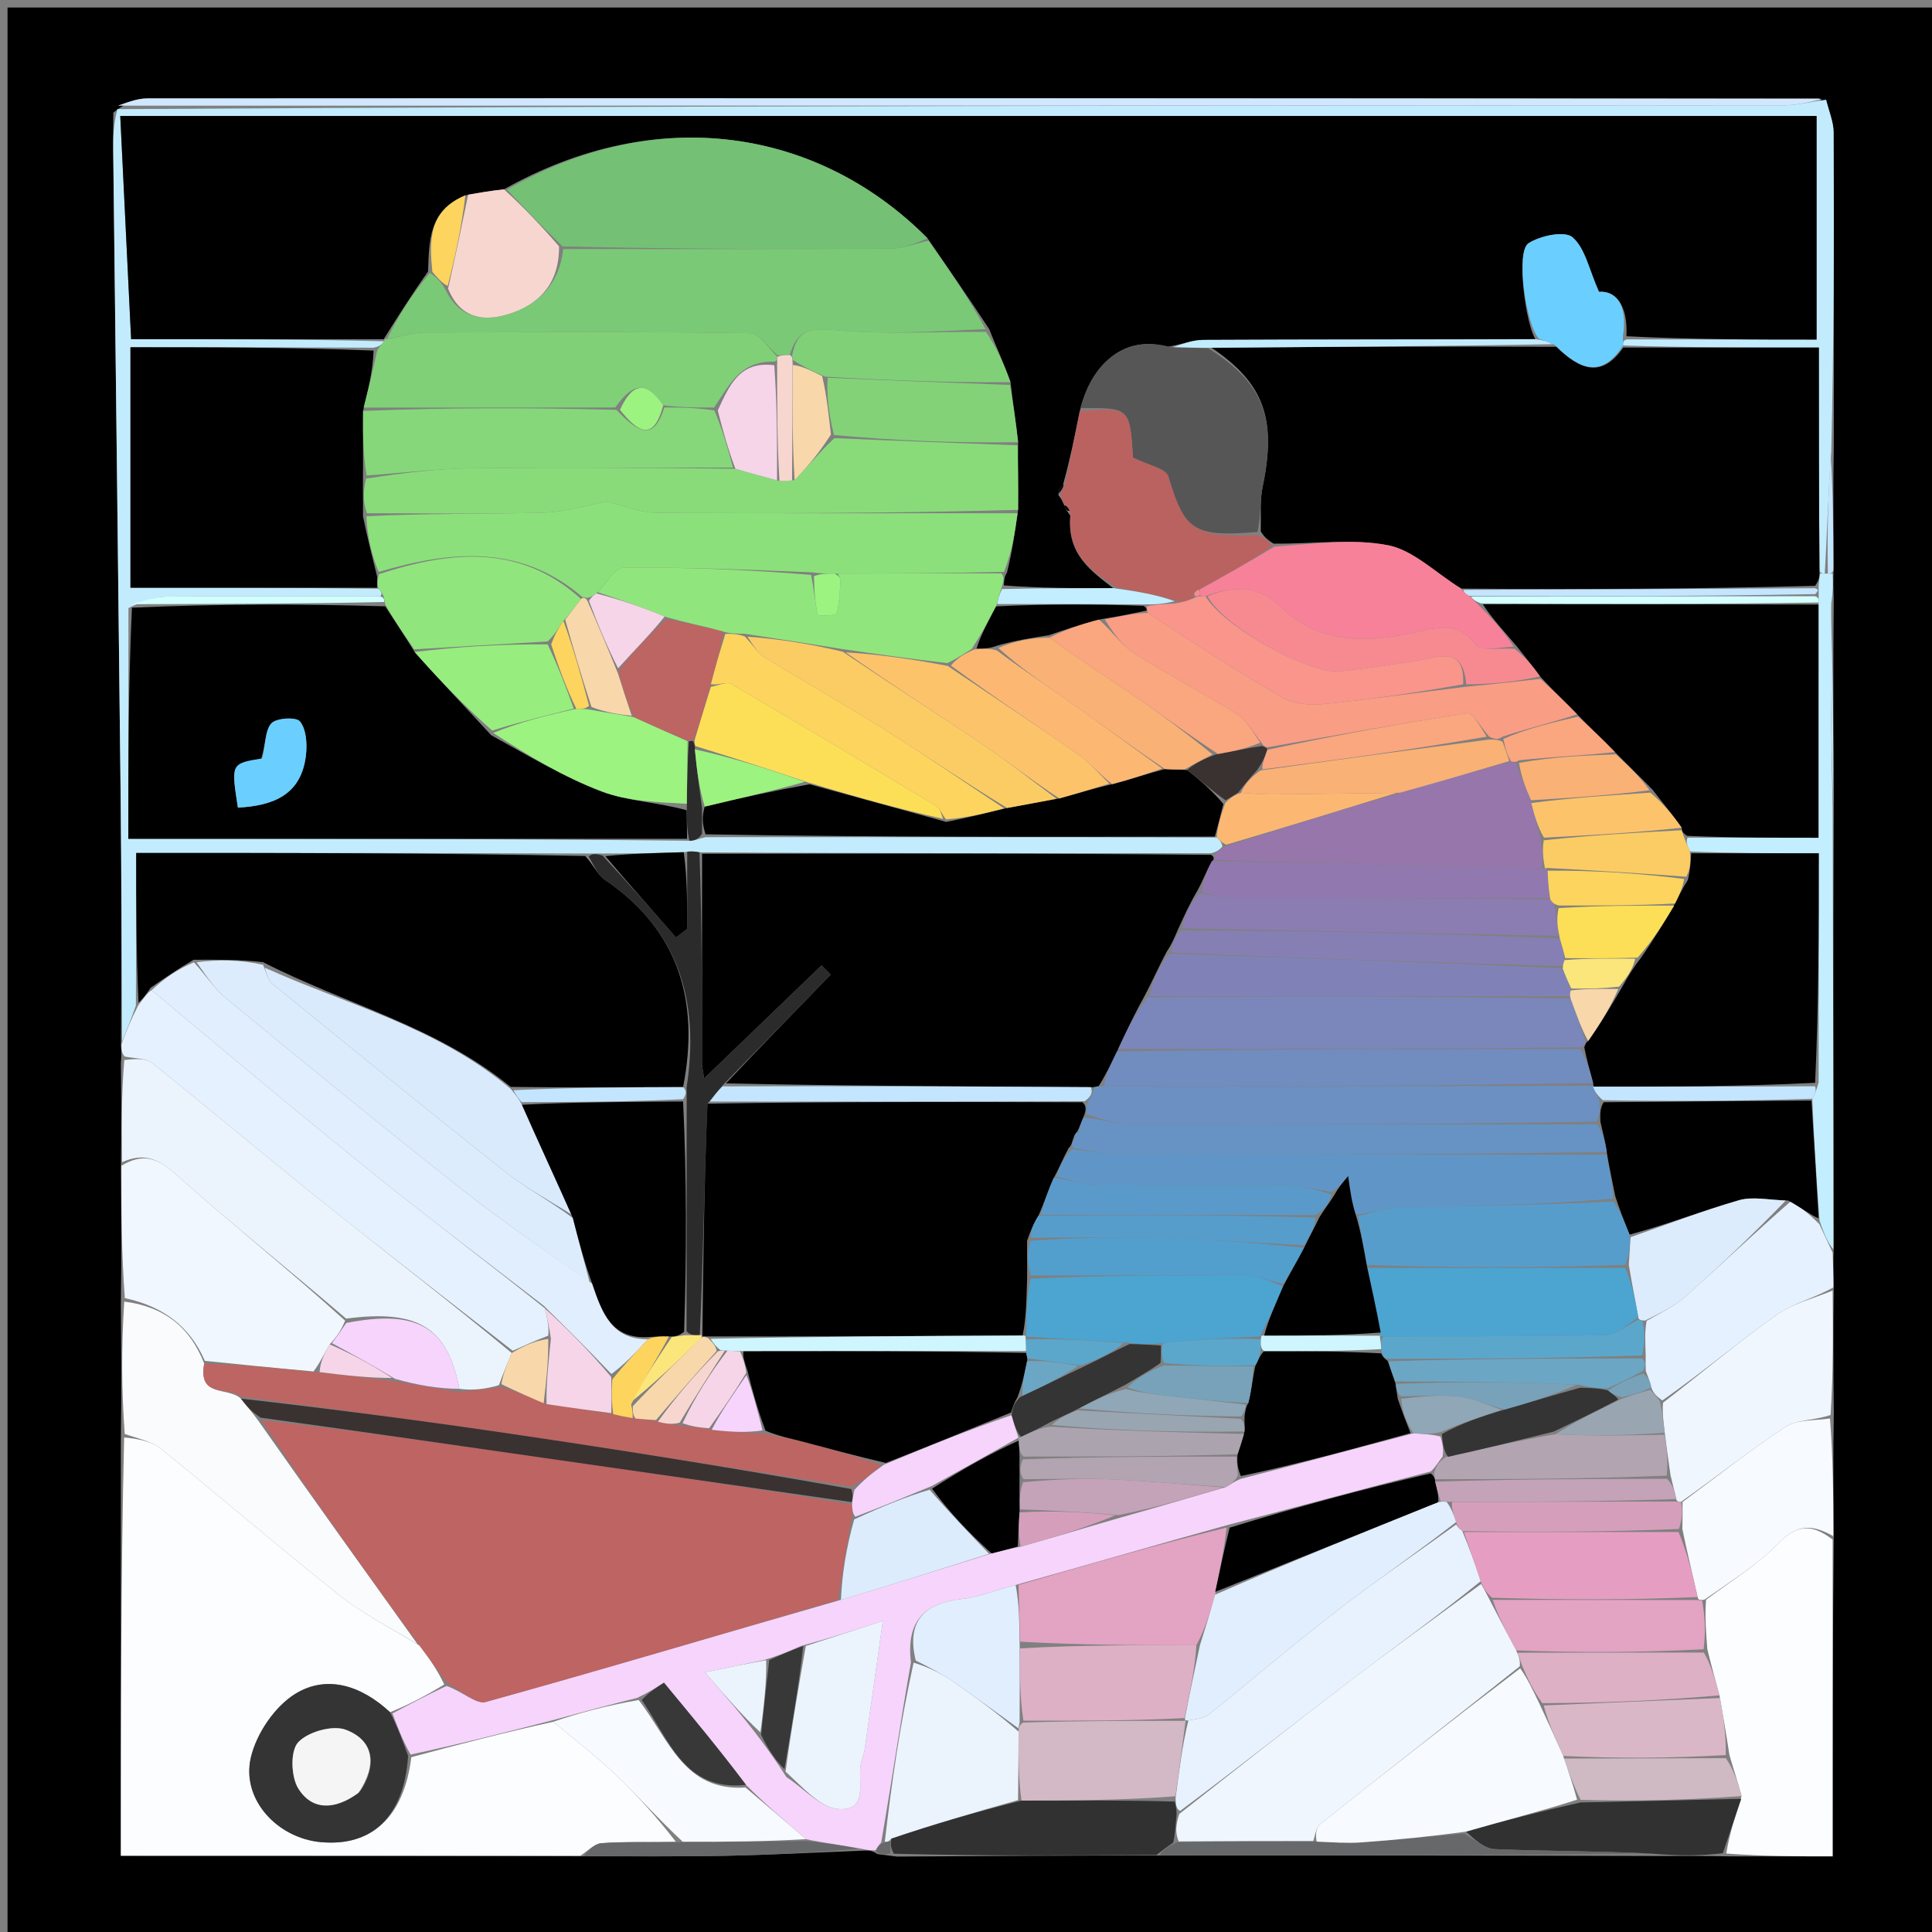<svg version="1.1" id="Layer_1" xmlns="http://www.w3.org/2000/svg" xmlns:xlink="http://www.w3.org/1999/xlink" x="0px" y="0px"
	 width="100%" viewBox="0 0 256 256" enable-background="new 0 0 256 256" xml:space="preserve">
<rect x="0" y="0" width="256" height="256" fill="#808080" stroke="none"/>
<path fill="#000000" opacity="1" stroke="none" 
	d="
M1,64 
	C1,42.667 1,21.833 1,1 
	C86.333,1 171.667,1 257,1 
	C257,86.333 257,171.667 257,257 
	C171.667,257 86.333,257 1,257 
	C1,192.833 1,128.667 1,64 
M242.986,75.084 
	C242.936,70.064 242.886,65.045 242.99,59.096 
	C242.995,45.24 243.03,31.384 242.959,17.528 
	C242.952,16.086 242.318,14.648 241.059,13.017 
	C167.208,13.012 93.357,13 19.506,13.042 
	C18.059,13.042 16.613,13.665 15.014,14.925 
	C15.009,16.59 14.983,18.255 15.002,19.92 
	C15.33,48.483 15.681,77.047 15.986,105.611 
	C16.102,116.41 16.115,127.21 16.026,138.669 
	C16.075,139.115 16.124,139.56 16.018,140.923 
	C16.068,145.283 16.117,149.643 16.015,154.927 
	C16.065,160.619 16.115,166.312 16.014,172.929 
	C16.065,178.62 16.115,184.311 16.013,190.928 
	C16.013,209.194 16.013,227.46 16.013,245.899 
	C36.636,245.899 56.764,245.899 77.841,245.974 
	C83.983,245.957 90.127,246.022 96.267,245.898 
	C102.181,245.779 108.092,245.464 114.671,245.207 
	C115.116,245.197 115.56,245.186 116.257,245.674 
	C116.807,245.746 117.356,245.817 118.848,246.005 
	C130.308,245.933 141.769,245.862 154.125,245.868 
	C175.684,245.861 197.244,245.855 219.739,245.93 
	C222.556,245.92 225.373,245.91 229.098,245.975 
	C233.681,245.975 238.263,245.975 242.832,245.975 
	C242.832,231.582 242.832,217.793 242.99,203.081 
	C242.937,198.055 242.885,193.029 242.99,187.08 
	C242.937,181.722 242.885,176.363 242.99,170.179 
	C242.94,168.781 242.889,167.384 242.992,165.063 
	C242.939,145.704 242.886,126.346 242.986,106.062 
	C242.935,97.383 242.884,88.703 242.984,79.229 
	C242.932,78.155 242.881,77.081 242.986,75.084 
z"/>
<path fill="#FCFDFE" opacity="1" stroke="none" 
	d="
M76.892,245.899 
	C56.764,245.899 36.636,245.899 16.013,245.899 
	C16.013,227.46 16.013,209.194 16.451,190.471 
	C18.386,190.652 20.126,190.993 21.344,191.979 
	C29.298,198.411 37.044,205.104 45.065,211.45 
	C48.213,213.941 51.896,215.757 55.594,218.055 
	C56.924,219.794 57.994,221.358 58.865,223.206 
	C56.443,224.672 54.221,225.855 51.686,226.88 
	C47.778,223.245 43.223,221.917 39.123,224.446 
	C36.399,226.126 33.972,229.721 33.239,232.882 
	C31.952,238.434 36.761,243.572 42.517,244.092 
	C49.325,244.706 53.535,240.705 54.503,232.837 
	C60.885,231.109 66.942,229.554 73.299,228.145 
	C76.323,230.623 79.156,232.841 81.74,235.318 
	C84.611,238.07 87.255,241.059 89.542,244.028 
	C85.956,244.125 82.816,244.004 79.701,244.232 
	C78.729,244.303 77.827,245.317 76.892,245.899 
z"/>
<path fill="#C2ECFD" opacity="1" stroke="none" 
	d="
M16.176,138.01 
	C16.115,127.21 16.102,116.41 15.986,105.611 
	C15.681,77.047 15.33,48.483 15.002,19.92 
	C14.983,18.255 15.009,16.59 15.549,14.462 
	C89.453,13.999 162.822,14.005 236.192,13.966 
	C238.12,13.965 240.048,13.471 241.975,13.208 
	C242.318,14.648 242.952,16.086 242.959,17.528 
	C243.03,31.384 242.995,45.24 242.653,59.879 
	C242.21,65.775 242.103,70.888 241.789,76.001 
	C241.582,76.001 241.167,76.002 241.09,75.539 
	C241.012,65.478 241.012,55.881 241.012,46.053 
	C232.011,46.053 223.549,46.053 215.066,45.776 
	C215.058,45.314 215.07,45.129 215.545,44.969 
	C224.263,44.993 232.518,44.993 240.707,44.993 
	C240.707,34.686 240.707,24.957 240.707,15.365 
	C165.637,15.365 90.856,15.365 15.934,15.365 
	C16.423,25.416 16.893,35.091 17.372,44.947 
	C28.701,44.947 39.828,44.947 50.903,45.222 
	C50.548,45.709 50.246,45.92 49.482,46.073 
	C38.429,46.013 27.837,46.013 17.285,46.013 
	C17.285,56.965 17.285,67.362 17.285,77.876 
	C28.364,77.876 39.16,77.876 50.18,78.005 
	C50.547,78.43 50.691,78.724 50.38,79.013 
	C40.653,79.006 31.38,78.949 22.11,79.053 
	C20.415,79.072 18.727,79.742 17.02,80.573 
	C17.004,90.889 17.004,100.743 17.004,111.145 
	C42.572,111.145 66.807,111.145 91.35,111.405 
	C92.116,111.399 92.575,111.132 93.497,110.927 
	C116.299,110.943 138.638,110.897 161.221,110.976 
	C161.686,111.384 161.907,111.667 161.973,112.186 
	C161.517,112.649 161.218,112.876 160.456,113.058 
	C137.673,113.052 115.351,113.09 92.685,112.935 
	C91.913,112.777 91.486,112.813 90.601,112.92 
	C86.782,113.049 83.42,113.106 79.711,113.095 
	C78.896,113.074 78.429,113.12 77.501,113.092 
	C57.458,113.019 37.876,113.019 18.045,113.019 
	C18.045,119.976 18.045,126.437 18.005,133.246 
	C17.368,135.067 16.772,136.539 16.176,138.01 
z"/>
<path fill="#F6D4FC" opacity="1" stroke="none" 
	d="
M72.999,227.999 
	C66.942,229.554 60.885,231.109 54.406,232.49 
	C53.321,230.557 52.66,228.797 51.999,227.038 
	C54.221,225.855 56.443,224.672 59.163,223.399 
	C61.242,224.095 63.097,225.869 64.362,225.519 
	C79.972,221.19 95.496,216.552 111.431,211.986 
	C118.229,209.95 124.639,207.921 131.388,205.834 
	C132.773,205.491 133.819,205.206 135.266,204.934 
	C139.8,203.667 143.934,202.388 148.468,201.089 
	C153.289,199.742 157.71,198.413 162.426,197.046 
	C163.154,196.642 163.586,196.277 164.426,195.951 
	C172.191,193.956 179.548,191.923 187.285,189.928 
	C188.682,190.008 189.699,190.049 190.886,190.353 
	C191.181,191.412 191.306,192.208 191.147,193.025 
	C190.574,193.698 190.284,194.35 189.586,194.975 
	C180.489,197.324 171.801,199.701 162.713,202.057 
	C153.198,204.696 144.083,207.354 134.578,210.019 
	C131.971,210.66 129.79,211.617 127.531,211.865 
	C122.488,212.421 120.052,214.773 120.705,220.274 
	C119.281,228.365 118.14,236.177 116.765,244.134 
	C116.356,244.578 116.181,244.877 116.005,245.175 
	C115.56,245.186 115.116,245.197 114.053,244.952 
	C111.287,244.448 109.139,244.201 106.771,243.698 
	C103.964,241.246 101.375,239.05 98.851,236.506 
	C95.385,231.899 91.854,227.641 87.978,222.965 
	C87.101,223.524 85.959,224.253 84.412,224.987 
	C80.339,225.995 76.669,226.997 72.999,227.999 
M101.13,219.986 
	C98.839,220.462 96.549,220.937 93.406,221.59 
	C96.249,224.875 98.449,227.417 100.853,230.615 
	C101.874,232.009 102.896,233.403 104.204,235.47 
	C106.512,236.964 108.753,239.56 111.143,239.705 
	C115.166,239.949 113.583,235.983 114.071,233.649 
	C114.206,233.006 114.488,232.39 114.581,231.744 
	C115.36,226.352 116.11,220.956 116.977,214.792 
	C112.975,216.087 109.873,217.09 106.095,218.113 
	C104.706,218.732 103.317,219.35 101.13,219.986 
z"/>
<path fill="#FCFDFE" opacity="1" stroke="none" 
	d="
M242.832,204.003 
	C242.832,217.793 242.832,231.582 242.832,245.975 
	C238.263,245.975 233.681,245.975 228.742,245.599 
	C229.167,242.93 229.948,240.637 230.763,237.979 
	C230.257,236.058 229.716,234.502 229.157,232.534 
	C228.731,229.746 228.323,227.37 227.836,224.644 
	C227.263,222.515 226.767,220.735 226.232,218.526 
	C226.043,216.101 225.893,214.106 226.065,211.968 
	C229.526,209.394 232.982,207.27 235.707,204.442 
	C238.267,201.786 240.332,202.096 242.832,204.003 
z"/>
<path fill="#EBF4FD" opacity="1" stroke="none" 
	d="
M16.167,154.002 
	C16.117,149.643 16.068,145.283 16.468,140.463 
	C18.02,140.274 19.381,140.223 20.184,140.867 
	C27.813,146.98 35.288,153.284 42.924,159.389 
	C51.197,166.002 59.593,172.46 67.809,179.28 
	C67.182,180.778 66.681,181.982 66.107,183.545 
	C64.295,184.08 62.557,184.256 60.867,184.029 
	C59.32,175.808 55.278,173.476 45.863,174.723 
	C38.162,168.129 30.468,161.997 23.134,155.461 
	C20.802,153.383 18.852,152.788 16.167,154.002 
z"/>
<path fill="#E5F1FE" opacity="1" stroke="none" 
	d="
M67.936,178.986 
	C59.593,172.46 51.197,166.002 42.924,159.389 
	C35.288,153.284 27.813,146.98 20.184,140.867 
	C19.381,140.223 18.02,140.274 16.545,140.004 
	C16.124,139.56 16.075,139.115 16.101,138.34 
	C16.772,136.539 17.368,135.067 18.319,133.214 
	C19.101,132.183 19.529,131.534 20.102,131.198 
	C30.202,139.693 40.093,147.954 50.134,156.03 
	C57.338,161.824 64.741,167.37 72.184,173.344 
	C72.539,174.76 72.767,175.86 72.642,176.985 
	C70.838,177.669 69.387,178.327 67.936,178.986 
z"/>
<path fill="#F9FBFD" opacity="1" stroke="none" 
	d="
M55.335,217.88 
	C51.896,215.757 48.213,213.941 45.065,211.45 
	C37.044,205.104 29.298,198.411 21.344,191.979 
	C20.126,190.993 18.386,190.652 16.527,190.008 
	C16.115,184.311 16.065,178.62 16.463,172.466 
	C21.669,173.119 25.168,175.782 27.059,180.682 
	C26.217,185.249 30.192,183.712 31.917,185.323 
	C32.711,186.364 33.401,187.112 34.183,188.189 
	C41.295,198.306 48.315,208.093 55.335,217.88 
z"/>
<path fill="#F0F7FE" opacity="1" stroke="none" 
	d="
M27.144,180.32 
	C25.168,175.782 21.669,173.119 16.539,172.003 
	C16.115,166.312 16.065,160.619 16.091,154.465 
	C18.852,152.788 20.802,153.383 23.134,155.461 
	C30.468,161.997 38.162,168.129 45.734,174.993 
	C45.161,176.372 44.57,177.176 43.691,178.132 
	C42.912,179.426 42.422,180.567 41.539,181.726 
	C36.479,181.27 31.811,180.795 27.144,180.32 
z"/>
<path fill="#EFF6FE" opacity="1" stroke="none" 
	d="
M242.832,171.005 
	C242.885,176.363 242.937,181.722 242.561,187.495 
	C240.268,188.261 238.062,188.096 236.6,189.059 
	C231.9,192.155 227.475,195.668 222.739,199.005 
	C222.535,198.989 222.126,198.958 222.115,198.636 
	C221.873,197.519 221.642,196.724 221.359,195.511 
	C221.062,193.431 220.818,191.77 220.588,189.845 
	C220.423,188.391 220.242,187.201 220.365,185.865 
	C225.569,181.857 230.347,177.826 235.425,174.214 
	C237.57,172.689 240.344,172.048 242.832,171.005 
z"/>
<path fill="#F7FAFE" opacity="1" stroke="none" 
	d="
M222.943,199.02 
	C227.475,195.668 231.9,192.155 236.6,189.059 
	C238.062,188.096 240.268,188.261 242.482,187.957 
	C242.885,193.029 242.937,198.055 242.911,203.542 
	C240.332,202.096 238.267,201.786 235.707,204.442 
	C232.982,207.27 229.526,209.394 225.87,211.948 
	C225.352,212.071 224.961,212.011 224.945,211.618 
	C224.244,208.482 223.559,205.739 222.922,202.6 
	C222.962,201.143 222.952,200.081 222.943,199.02 
z"/>
<path fill="#E5F1FE" opacity="1" stroke="none" 
	d="
M242.911,170.592 
	C240.344,172.048 237.57,172.689 235.425,174.214 
	C230.347,177.826 225.569,181.857 220.267,185.572 
	C219.469,185.001 219.072,184.577 218.803,183.851 
	C218.65,183.025 218.369,182.503 218.075,181.65 
	C218.053,180.881 218.044,180.443 218.064,179.591 
	C218.006,177.804 217.919,176.43 218.19,175.013 
	C220.189,173.895 221.992,173.003 223.438,171.712 
	C228.032,167.608 232.493,163.356 237.324,159.15 
	C238.746,160.058 239.85,160.978 241.079,162.205 
	C241.749,163.669 242.294,164.828 242.839,165.987 
	C242.889,167.384 242.94,168.781 242.911,170.592 
z"/>
<path fill="#313131" opacity="1" stroke="none" 
	d="
M153.229,245.791 
	C141.769,245.862 130.308,245.933 118.436,245.628 
	C118.008,244.82 117.991,244.389 118.107,243.613 
	C123.791,241.685 129.344,240.102 135.359,238.586 
	C142.434,238.586 149.047,238.52 155.675,238.72 
	C155.799,239.325 155.907,239.663 155.904,240.396 
	C155.761,241.872 155.729,242.953 155.46,244.144 
	C154.558,244.767 153.893,245.279 153.229,245.791 
z"/>
<path fill="#D0E7FF" opacity="1" stroke="none" 
	d="
M241.517,13.112 
	C240.048,13.471 238.12,13.965 236.192,13.966 
	C162.822,14.005 89.453,13.999 15.625,13.999 
	C16.613,13.665 18.059,13.042 19.506,13.042 
	C93.357,13 167.208,13.012 241.517,13.112 
z"/>
<path fill="#313131" opacity="1" stroke="none" 
	d="
M230.729,238.344 
	C229.948,240.637 229.167,242.93 228.288,245.561 
	C225.373,245.91 222.556,245.92 218.98,245.624 
	C211.5,245.25 204.775,245.299 198.063,245.019 
	C196.674,244.961 195.336,243.676 194.248,242.701 
	C199.33,241.234 204.138,240.024 209.413,238.835 
	C216.83,238.685 223.779,238.515 230.729,238.344 
z"/>
<path fill="#C3EEFF" opacity="1" stroke="none" 
	d="
M242.915,165.525 
	C242.294,164.828 241.749,163.669 241.099,161.745 
	C240.672,155.93 240.348,150.882 240.145,145.589 
	C240.496,144.857 240.727,144.369 240.977,143.42 
	C240.996,133.057 240.996,123.154 240.996,113.065 
	C234.995,113.065 229.541,113.065 223.929,112.82 
	C223.566,112.051 223.36,111.527 223.613,111.004 
	C229.644,111.006 235.217,111.006 240.961,111.006 
	C240.961,100.308 240.961,90.207 240.969,79.831 
	C240.984,79.374 240.991,79.191 240.99,78.729 
	C240.974,78.263 240.966,78.077 240.979,77.573 
	C241.056,76.838 241.112,76.42 241.167,76.002 
	C241.167,76.002 241.582,76.001 241.998,76.002 
	C242.413,76.004 242.829,76.007 242.829,76.007 
	C242.881,77.081 242.932,78.155 242.649,79.947 
	C242.487,89.439 242.66,98.213 242.834,106.987 
	C242.886,126.346 242.939,145.704 242.915,165.525 
z"/>
<path fill="#676869" opacity="1" stroke="none" 
	d="
M193.975,242.957 
	C195.336,243.676 196.674,244.961 198.063,245.019 
	C204.775,245.299 211.5,245.25 218.512,245.583 
	C197.244,245.855 175.684,245.861 153.677,245.829 
	C153.893,245.279 154.558,244.767 155.949,244.106 
	C162.452,243.953 168.227,243.947 174.465,244.024 
	C176.751,244.121 178.584,244.257 180.397,244.126 
	C184.928,243.801 189.449,243.355 193.975,242.957 
z"/>
<path fill="#676869" opacity="1" stroke="none" 
	d="
M106.99,243.953 
	C109.139,244.201 111.287,244.448 113.72,244.965 
	C108.092,245.464 102.181,245.779 96.267,245.898 
	C90.127,246.022 83.983,245.957 77.367,245.937 
	C77.827,245.317 78.729,244.303 79.701,244.232 
	C82.816,244.004 85.956,244.125 90.003,244.116 
	C96.277,244.064 101.633,244.009 106.99,243.953 
z"/>
<path fill="#C3E5FF" opacity="1" stroke="none" 
	d="
M242.91,106.525 
	C242.66,98.213 242.487,89.439 242.573,80.344 
	C242.884,88.703 242.935,97.383 242.91,106.525 
z"/>
<path fill="#C3E5FF" opacity="1" stroke="none" 
	d="
M242.908,75.546 
	C242.829,76.007 242.413,76.004 242.205,76.002 
	C242.103,70.888 242.21,65.775 242.576,60.344 
	C242.886,65.045 242.936,70.064 242.908,75.546 
z"/>
<path fill="#676869" opacity="1" stroke="none" 
	d="
M117.975,243.959 
	C117.991,244.389 118.008,244.82 117.965,245.57 
	C117.356,245.817 116.807,245.746 116.131,245.425 
	C116.181,244.877 116.356,244.578 117.011,244.184 
	C117.652,244.045 117.813,244.002 117.975,243.959 
z"/>
<path fill="#BE6462" opacity="1" stroke="none" 
	d="
M55.594,218.055 
	C48.315,208.093 41.295,198.306 34.621,188.172 
	C47.951,189.699 60.934,191.576 73.919,193.445 
	C86.898,195.312 99.879,197.171 112.898,199.363 
	C112.955,200.133 112.972,200.574 112.822,201.372 
	C112.118,205.15 111.58,208.572 111.042,211.993 
	C95.496,216.552 79.972,221.19 64.362,225.519 
	C63.097,225.869 61.242,224.095 59.363,223.115 
	C57.994,221.358 56.924,219.794 55.594,218.055 
z"/>
<path fill="#343435" opacity="1" stroke="none" 
	d="
M51.686,226.88 
	C52.66,228.797 53.321,230.557 54.08,232.663 
	C53.535,240.705 49.325,244.706 42.517,244.092 
	C36.761,243.572 31.952,238.434 33.239,232.882 
	C33.972,229.721 36.399,226.126 39.123,224.446 
	C43.223,221.917 47.778,223.245 51.686,226.88 
M47.791,237.28 
	C49.975,233.878 49.59,230.633 45.825,229.205 
	C44.08,228.544 40.789,229.471 39.5,230.873 
	C38.448,232.019 38.557,235.417 39.518,236.973 
	C41.342,239.928 44.379,239.874 47.791,237.28 
z"/>
<path fill="#F7FAFE" opacity="1" stroke="none" 
	d="
M106.771,243.698 
	C101.633,244.009 96.277,244.064 90.459,244.032 
	C87.255,241.059 84.611,238.07 81.74,235.318 
	C79.156,232.841 76.323,230.623 73.299,228.145 
	C76.669,226.997 80.339,225.995 84.635,225.26 
	C88.702,230.579 90.669,237.388 98.786,236.854 
	C101.375,239.05 103.964,241.246 106.771,243.698 
z"/>
<path fill="#000000" opacity="1" stroke="none" 
	d="
M50.955,44.947 
	C39.828,44.947 28.701,44.947 17.372,44.947 
	C16.893,35.091 16.423,25.416 15.934,15.365 
	C90.856,15.365 165.637,15.365 240.707,15.365 
	C240.707,24.957 240.707,34.686 240.707,44.993 
	C232.518,44.993 224.263,44.993 215.509,44.554 
	C215.725,40.276 214.016,38.504 211.872,38.669 
	C210.543,35.696 210.042,32.87 208.356,31.434 
	C207.319,30.551 204.102,31.22 202.537,32.233 
	C200.798,33.358 202.213,43.147 203.466,44.942 
	C188.475,44.992 173.948,44.967 159.422,45.041 
	C157.959,45.049 156.499,45.661 154.655,45.973 
	C149.348,44.402 144.785,47.739 143.081,54.47 
	C142.392,57.879 141.785,60.897 140.888,64.109 
	C140.422,64.724 140.246,65.145 140.255,65.631 
	C140.612,66.041 140.782,66.387 141.021,66.971 
	C141.217,67.528 141.428,67.774 141.831,68.342 
	C141.342,73.498 144.642,75.685 147.502,77.928 
	C142.375,77.959 137.708,77.92 133.023,77.572 
	C133.037,76.855 133.07,76.445 133.436,75.838 
	C134.124,73.095 134.478,70.55 134.905,67.559 
	C134.93,64.412 134.881,61.71 134.906,58.593 
	C134.598,55.787 134.215,53.395 133.898,50.638 
	C133.014,48.169 132.066,46.065 131.064,43.599 
	C128.354,39.455 125.7,35.672 122.912,31.582 
	C108.37,16.926 86.985,13.697 66.78,25.087 
	C64.933,25.29 63.483,25.542 61.664,25.883 
	C56.769,27.923 56.88,31.871 56.718,35.985 
	C54.558,39.034 52.721,41.939 50.88,44.884 
	C50.877,44.924 50.955,44.947 50.955,44.947 
z"/>
<path fill="#000000" opacity="1" stroke="none" 
	d="
M241.09,75.539 
	C241.112,76.42 241.056,76.838 240.516,77.624 
	C224.654,78.048 209.278,78.104 193.607,77.992 
	C190.197,75.883 187.284,72.904 183.919,72.249 
	C179.129,71.318 174.006,72.095 168.752,72.033 
	C168.014,71.568 167.55,71.211 167.06,70.42 
	C167.108,68.164 166.93,66.29 167.299,64.531 
	C169.211,55.419 167.424,50.732 160.534,46.08 
	C175.958,45.952 190.923,45.889 206.226,45.953 
	C209.414,49.08 212.258,50.101 215.087,46.053 
	C223.549,46.053 232.011,46.053 241.012,46.053 
	C241.012,55.881 241.012,65.478 241.09,75.539 
z"/>
<path fill="#000000" opacity="1" stroke="none" 
	d="
M93.03,113.129 
	C115.351,113.09 137.673,113.052 160.474,113.275 
	C160.953,113.537 160.876,113.967 160.582,114.118 
	C159.842,115.478 159.394,116.685 158.645,118.048 
	C157.618,119.803 156.892,121.402 156.03,123.297 
	C155.576,124.357 155.258,125.123 154.629,126.052 
	C153.507,128.13 152.697,130.044 151.583,132.121 
	C150.242,134.523 149.205,136.762 148.016,139.316 
	C147.173,141.061 146.48,142.49 145.58,143.92 
	C145.373,143.921 145.001,144.1 144.532,144.055 
	C128.054,143.952 112.044,143.894 96.188,143.553 
	C100.916,138.559 105.491,133.85 110.066,129.141 
	C109.663,128.736 109.261,128.33 108.859,127.925 
	C103.795,132.801 98.731,137.677 93.301,142.905 
	C93.105,141.61 93.013,141.284 93.013,140.958 
	C93.013,131.682 93.022,122.405 93.03,113.129 
z"/>
<path fill="#000000" opacity="1" stroke="none" 
	d="
M19.958,130.885 
	C19.529,131.534 19.101,132.183 18.359,132.865 
	C18.045,126.437 18.045,119.976 18.045,113.019 
	C37.876,113.019 57.458,113.019 77.548,113.426 
	C78.734,114.753 79.226,115.944 80.117,116.548 
	C90.04,123.27 92.714,132.796 90.513,144.047 
	C82.695,144.061 75.343,144.115 67.667,144.022 
	C57.846,135.987 45.864,133.111 34.852,127.493 
	C31.763,127.137 28.88,127.152 25.652,127.176 
	C23.524,128.419 21.741,129.652 19.958,130.885 
z"/>
<path fill="#000000" opacity="1" stroke="none" 
	d="
M91.043,111.145 
	C66.807,111.145 42.572,111.145 17.004,111.145 
	C17.004,100.743 17.004,90.889 17.484,80.522 
	C28.945,80.013 39.926,80.016 51.037,80.34 
	C52.405,82.453 53.644,84.247 54.942,86.395 
	C58.317,90.202 61.632,93.653 65.087,97.421 
	C70.039,100.158 74.703,102.965 79.712,104.866 
	C83.226,106.199 87.209,106.296 90.989,107.365 
	C91.011,108.905 91.027,110.025 91.043,111.145 
M34.534,100.801 
	C30.614,101.157 30.614,101.157 31.523,107.016 
	C36.23,106.76 40,105.326 40.555,99.914 
	C40.703,98.466 40.565,96.593 39.74,95.588 
	C39.236,94.974 36.589,95.13 35.948,95.859 
	C35.086,96.838 35.229,98.703 34.534,100.801 
z"/>
<path fill="#000000" opacity="1" stroke="none" 
	d="
M49.956,77.876 
	C39.16,77.876 28.364,77.876 17.285,77.876 
	C17.285,67.362 17.285,56.965 17.285,46.013 
	C27.837,46.013 38.429,46.013 49.505,46.453 
	C49.388,49.265 48.786,51.636 48.109,54.452 
	C48.078,57.599 48.122,60.301 48.096,63.417 
	C48.073,65.221 48.12,66.613 48.098,68.405 
	C48.667,71.238 49.307,73.67 49.971,76.398 
	C49.982,77.087 49.969,77.481 49.956,77.876 
z"/>
<path fill="#80D078" opacity="1" stroke="none" 
	d="
M48.184,54.008 
	C48.786,51.636 49.388,49.265 49.967,46.513 
	C50.246,45.92 50.548,45.709 50.903,45.222 
	C50.955,44.947 50.877,44.924 51.309,44.924 
	C53.19,44.625 54.638,44.071 56.088,44.064 
	C70.507,43.994 84.927,43.939 99.343,44.142 
	C100.586,44.16 101.802,46.063 103.013,47.287 
	C102.995,47.484 102.962,47.879 102.587,47.923 
	C97.987,47.8 96.66,51.066 94.619,54.004 
	C92.129,53.999 90.079,53.995 87.88,53.698 
	C85.459,50.117 83.624,51.038 81.532,54 
	C70.104,54.003 59.144,54.005 48.184,54.008 
z"/>
<path fill="#000000" opacity="1" stroke="none" 
	d="
M160.978,110.852 
	C138.638,110.897 116.299,110.943 93.486,110.549 
	C93.017,109.1 93.022,108.092 93.381,106.881 
	C98.115,105.734 102.495,104.79 107.267,103.919 
	C113.439,105.607 119.218,107.221 125.397,108.909 
	C128.213,108.36 130.63,107.735 133.447,107.062 
	C135.897,106.621 137.946,106.227 140.368,105.794 
	C142.826,105.113 144.912,104.473 147.375,103.903 
	C149.834,103.26 151.915,102.547 154.36,101.909 
	C155.465,101.974 156.207,101.964 157.297,102.033 
	C159.146,103.464 160.646,104.816 162.103,106.523 
	C161.699,108.203 161.338,109.527 160.978,110.852 
z"/>
<path fill="#9776AC" opacity="1" stroke="none" 
	d="
M160.876,113.967 
	C160.876,113.967 160.953,113.537 160.935,113.32 
	C161.218,112.876 161.517,112.649 162.347,112.16 
	C170.283,109.615 177.69,107.332 185.487,105.041 
	C190.582,103.639 195.287,102.245 200.236,100.9 
	C200.48,100.948 200.968,101.039 200.985,101.387 
	C201.624,103.17 202.245,104.605 202.905,106.407 
	C203.355,108.187 203.767,109.6 204.15,111.357 
	C204.32,112.825 204.518,113.949 204.271,115.048 
	C189.508,114.671 175.192,114.319 160.876,113.967 
z"/>
<path fill="#91E57D" opacity="1" stroke="none" 
	d="
M50.18,78.005 
	C49.969,77.481 49.982,77.087 50.206,76.082 
	C59.853,72.921 69.05,72.123 76.998,79.379 
	C76.172,80.455 75.53,81.275 74.655,82.262 
	C73.954,83.285 73.487,84.142 72.551,84.999 
	C66.35,85.346 60.617,85.693 54.884,86.04 
	C53.644,84.247 52.405,82.453 51.047,80.088 
	C50.898,79.35 50.867,79.184 50.835,79.018 
	C50.691,78.724 50.547,78.43 50.18,78.005 
z"/>
<path fill="#2B2B2B" opacity="1" stroke="none" 
	d="
M90.979,144.087 
	C92.714,132.796 90.04,123.27 80.117,116.548 
	C79.226,115.944 78.734,114.753 78.009,113.5 
	C78.429,113.12 78.896,113.074 79.857,113.382 
	C83.426,117.228 86.502,120.719 89.577,124.21 
	C90.071,123.832 90.564,123.454 91.058,123.075 
	C91.058,119.667 91.058,116.258 91.058,112.849 
	C91.486,112.813 91.913,112.777 92.685,112.935 
	C93.022,122.405 93.013,131.682 93.013,140.958 
	C93.013,141.284 93.105,141.61 93.301,142.905 
	C98.731,137.677 103.795,132.801 108.859,127.925 
	C109.261,128.33 109.663,128.736 110.066,129.141 
	C105.491,133.85 100.916,138.559 95.894,143.662 
	C94.985,144.691 94.524,145.326 93.744,146.242 
	C93.308,156.63 93.19,166.736 92.722,176.916 
	C91.9,176.945 91.429,176.902 90.973,176.4 
	C90.986,165.931 90.983,155.922 90.989,145.609 
	C90.992,144.899 90.985,144.493 90.979,144.087 
z"/>
<path fill="#6ACFFF" opacity="1" stroke="none" 
	d="
M215.066,45.776 
	C212.258,50.101 209.414,49.08 206.051,45.731 
	C205.003,45.22 204.467,45.057 203.931,44.894 
	C202.213,43.147 200.798,33.358 202.537,32.233 
	C204.102,31.22 207.319,30.551 208.356,31.434 
	C210.042,32.87 210.543,35.696 211.872,38.669 
	C214.016,38.504 215.725,40.276 215.046,44.529 
	C215.07,45.129 215.058,45.314 215.066,45.776 
z"/>
<path fill="#FCB872" opacity="1" stroke="none" 
	d="
M185.097,105.05 
	C177.69,107.332 170.283,109.615 162.503,111.924 
	C161.907,111.667 161.686,111.384 161.221,110.976 
	C161.338,109.527 161.699,108.203 162.359,106.404 
	C163.127,105.627 163.597,105.325 164.439,105.061 
	C166.077,105.159 167.343,105.28 168.608,105.268 
	C174.105,105.216 179.601,105.126 185.097,105.05 
z"/>
<path fill="#000000" opacity="1" stroke="none" 
	d="
M90.601,112.92 
	C91.058,116.258 91.058,119.667 91.058,123.075 
	C90.564,123.454 90.071,123.832 89.577,124.21 
	C86.502,120.719 83.426,117.228 80.205,113.45 
	C83.42,113.106 86.782,113.049 90.601,112.92 
z"/>
<path fill="#D4FFFF" opacity="1" stroke="none" 
	d="
M50.38,79.013 
	C50.867,79.184 50.898,79.35 50.918,79.768 
	C39.926,80.016 28.945,80.013 17.499,80.06 
	C18.727,79.742 20.415,79.072 22.11,79.053 
	C31.38,78.949 40.653,79.006 50.38,79.013 
z"/>
<path fill="#2B2B2B" opacity="1" stroke="none" 
	d="
M93.027,107.083 
	C93.022,108.092 93.017,109.1 93.023,110.487 
	C92.575,111.132 92.116,111.399 91.35,111.405 
	C91.027,110.025 91.011,108.905 91.009,106.927 
	C91.053,103.451 91.082,100.833 91.294,98.198 
	C91.477,98.181 91.839,98.12 91.898,98.31 
	C91.957,98.499 92.137,98.853 92.072,99.294 
	C92.347,102.185 92.687,104.634 93.027,107.083 
z"/>
<path fill="#E3A3C3" opacity="1" stroke="none" 
	d="
M134.968,210.012 
	C144.083,207.354 153.198,204.696 162.532,202.406 
	C162.176,205.492 161.601,208.209 161.004,211.305 
	C160.321,213.788 159.66,215.893 158.53,217.999 
	C150.453,217.988 142.845,217.977 135.184,217.528 
	C135.077,214.73 135.023,212.371 134.968,210.012 
z"/>
<path fill="#000000" opacity="1" stroke="none" 
	d="
M186.905,189.89 
	C179.548,191.923 172.191,193.956 164.422,195.585 
	C163.954,194.454 163.897,193.728 163.983,192.695 
	C164.362,191.594 164.6,190.8 164.909,189.674 
	C164.933,188.893 164.886,188.445 164.912,187.688 
	C165.012,186.956 165.039,186.533 165.403,185.911 
	C165.857,184.153 165.974,182.594 166.359,180.905 
	C166.764,180.205 166.901,179.635 167.499,179.029 
	C172.963,179.025 177.964,179.058 183.018,179.327 
	C183.252,179.867 183.519,180.028 183.927,180.383 
	C184.28,181.496 184.578,182.273 184.925,183.377 
	C185.04,184.142 185.107,184.577 185.212,185.349 
	C185.802,187.086 186.354,188.488 186.905,189.89 
z"/>
<path fill="#EBF4FD" opacity="1" stroke="none" 
	d="
M118.107,243.613 
	C117.813,244.002 117.652,244.045 117.245,244.038 
	C118.14,236.177 119.281,228.365 121.059,220.311 
	C123.229,220.976 124.816,221.804 126.279,222.811 
	C129.201,224.823 132.055,226.933 134.964,229.444 
	C134.959,232.763 134.928,235.642 134.896,238.52 
	C129.344,240.102 123.791,241.685 118.107,243.613 
z"/>
<path fill="#EBF4FD" opacity="1" stroke="none" 
	d="
M106.771,218.094 
	C109.873,217.09 112.975,216.087 116.977,214.792 
	C116.11,220.956 115.36,226.352 114.581,231.744 
	C114.488,232.39 114.206,233.006 114.071,233.649 
	C113.583,235.983 115.166,239.949 111.143,239.705 
	C108.753,239.56 106.512,236.964 104.089,234.747 
	C104.906,228.714 105.839,223.404 106.771,218.094 
z"/>
<path fill="#000000" opacity="1" stroke="none" 
	d="
M161.025,210.926 
	C161.601,208.209 162.176,205.492 162.932,202.426 
	C171.801,199.701 180.489,197.324 189.595,195.232 
	C190.064,195.679 190.114,195.842 190.174,196.324 
	C190.416,197.397 190.649,198.152 190.562,199.06 
	C180.503,203.117 170.764,207.022 161.025,210.926 
z"/>
<path fill="#DCECFD" opacity="1" stroke="none" 
	d="
M111.431,211.986 
	C111.58,208.572 112.118,205.15 113.183,201.33 
	C116.842,199.639 119.974,198.348 123.171,197.396 
	C125.84,200.455 128.445,203.173 131.049,205.891 
	C124.639,207.921 118.229,209.95 111.431,211.986 
z"/>
<path fill="#E1EEFD" opacity="1" stroke="none" 
	d="
M134.937,229.003 
	C132.055,226.933 129.201,224.823 126.279,222.811 
	C124.816,221.804 123.229,220.976 121.343,220.031 
	C120.052,214.773 122.488,212.421 127.531,211.865 
	C129.79,211.617 131.971,210.66 134.578,210.019 
	C135.023,212.371 135.077,214.73 135.113,217.981 
	C135.114,221.913 135.134,224.952 135.102,228.245 
	C135.013,228.667 134.975,228.835 134.937,229.003 
z"/>
<path fill="#B2A4B1" opacity="1" stroke="none" 
	d="
M190.165,196.006 
	C190.114,195.842 190.064,195.679 190.004,195.259 
	C190.284,194.35 190.574,193.698 191.581,193.055 
	C196.82,191.941 201.342,190.818 206.131,190.041 
	C211.124,190.294 215.849,190.201 220.574,190.108 
	C220.818,191.77 221.062,193.431 220.848,195.53 
	C210.316,195.979 200.24,195.993 190.165,196.006 
z"/>
<path fill="#000000" opacity="1" stroke="none" 
	d="
M131.388,205.834 
	C128.445,203.173 125.84,200.455 123.502,197.259 
	C127.516,194.675 131.265,192.57 134.994,190.889 
	C135.036,191.877 135.098,192.44 135.09,193.375 
	C135.066,194.499 135.113,195.251 135.091,196.399 
	C135.068,197.864 135.114,198.932 135.09,200.407 
	C134.968,202.182 134.917,203.552 134.866,204.922 
	C133.819,205.206 132.773,205.491 131.388,205.834 
z"/>
<path fill="#C4A2B7" opacity="1" stroke="none" 
	d="
M135.161,200.001 
	C135.114,198.932 135.068,197.864 135.549,196.397 
	C139.876,195.997 143.681,195.857 147.472,196.029 
	C152.364,196.251 157.244,196.722 162.13,197.085 
	C157.71,198.413 153.289,199.742 148.183,200.774 
	C143.384,200.319 139.273,200.16 135.161,200.001 
z"/>
<path fill="#343435" opacity="1" stroke="none" 
	d="
M205.864,189.695 
	C201.342,190.818 196.82,191.941 191.865,193.035 
	C191.306,192.208 191.181,191.412 191.059,190.017 
	C193.702,188.546 196.342,187.673 199.352,186.776 
	C202.816,185.79 205.909,184.83 209.403,183.877 
	C210.87,183.916 211.934,183.947 213.096,184.247 
	C213.664,184.745 214.135,184.975 214.422,185.453 
	C211.447,187.032 208.655,188.364 205.864,189.695 
z"/>
<path fill="#B2A4B1" opacity="1" stroke="none" 
	d="
M162.426,197.046 
	C157.244,196.722 152.364,196.251 147.472,196.029 
	C143.681,195.857 139.876,195.997 135.619,196 
	C135.113,195.251 135.066,194.499 135.548,193.373 
	C145.331,193 154.586,193.001 163.841,193.001 
	C163.897,193.728 163.954,194.454 164.015,195.547 
	C163.586,196.277 163.154,196.642 162.426,197.046 
z"/>
<path fill="#383839" opacity="1" stroke="none" 
	d="
M98.851,236.506 
	C90.669,237.388 88.702,230.579 85.039,225.255 
	C85.959,224.253 87.101,223.524 87.978,222.965 
	C91.854,227.641 95.385,231.899 98.851,236.506 
z"/>
<path fill="#383839" opacity="1" stroke="none" 
	d="
M106.433,218.104 
	C105.839,223.404 104.906,228.714 103.945,234.41 
	C102.896,233.403 101.874,232.009 100.86,229.876 
	C101.221,226.081 101.574,223.024 101.928,219.968 
	C103.317,219.35 104.706,218.732 106.433,218.104 
z"/>
<path fill="#8FA7B7" opacity="1" stroke="none" 
	d="
M198.982,186.801 
	C196.342,187.673 193.702,188.546 190.889,189.755 
	C189.699,190.049 188.682,190.008 187.285,189.928 
	C186.354,188.488 185.802,187.086 185.664,185.345 
	C188.555,185.005 191.06,184.775 193.499,185.075 
	C195.369,185.304 197.157,186.201 198.982,186.801 
z"/>
<path fill="#EBF4FD" opacity="1" stroke="none" 
	d="
M101.529,219.977 
	C101.574,223.024 101.221,226.081 100.758,229.548 
	C98.449,227.417 96.249,224.875 93.406,221.59 
	C96.549,220.937 98.839,220.462 101.529,219.977 
z"/>
<path fill="#D59FBB" opacity="1" stroke="none" 
	d="
M135.09,200.407 
	C139.273,200.16 143.384,200.319 147.782,200.793 
	C143.934,202.388 139.8,203.667 135.266,204.934 
	C134.917,203.552 134.968,202.182 135.09,200.407 
z"/>
<path fill="#E3A3C3" opacity="1" stroke="none" 
	d="
M224.961,212.011 
	C224.961,212.011 225.352,212.071 225.547,212.091 
	C225.893,214.106 226.043,216.101 225.736,218.539 
	C217.209,218.984 209.139,218.987 200.902,218.693 
	C199.606,216.26 198.477,214.124 197.795,211.991 
	C207.148,212 216.054,212.006 224.961,212.011 
z"/>
<path fill="#DAB7C7" opacity="1" stroke="none" 
	d="
M227.915,224.993 
	C228.323,227.37 228.731,229.746 228.671,232.553 
	C221.219,232.994 214.236,233.003 207.129,232.676 
	C206.05,230.222 205.094,228.106 204.552,225.98 
	C212.616,225.645 220.265,225.319 227.915,224.993 
z"/>
<path fill="#DDB0C5" opacity="1" stroke="none" 
	d="
M227.836,224.644 
	C220.265,225.319 212.616,225.645 204.369,225.681 
	C203.104,223.933 202.436,222.476 201.707,220.757 
	C201.453,219.993 201.261,219.491 201.069,218.99 
	C209.139,218.987 217.209,218.984 225.775,218.969 
	C226.767,220.735 227.263,222.515 227.836,224.644 
z"/>
<path fill="#CFB9C2" opacity="1" stroke="none" 
	d="
M207.253,233.013 
	C214.236,233.003 221.219,232.994 228.689,232.965 
	C229.716,234.502 230.257,236.058 230.763,237.979 
	C223.779,238.515 216.83,238.685 209.436,238.488 
	C208.413,236.418 207.833,234.716 207.253,233.013 
z"/>
<path fill="#BC6563" opacity="1" stroke="none" 
	d="
M27.059,180.682 
	C31.811,180.795 36.479,181.27 41.956,181.829 
	C45.849,182.252 48.932,182.59 52.401,183.042 
	C55.464,183.582 58.141,184.007 60.819,184.432 
	C62.557,184.256 64.295,184.08 66.36,183.764 
	C68.469,184.395 70.252,185.168 72.421,186.051 
	C75.536,186.523 78.265,186.884 81.256,187.38 
	C82.289,187.645 83.058,187.774 84.214,187.963 
	C85.374,188.071 86.148,188.119 87.175,188.38 
	C88.292,188.678 89.156,188.764 90.41,188.921 
	C91.854,189.079 92.907,189.166 94.303,189.452 
	C96.787,189.75 98.929,189.85 101.473,189.99 
	C103.277,190.333 104.69,190.586 106.075,190.95 
	C109.731,191.912 113.376,192.922 116.777,194.139 
	C115.438,195.274 114.348,196.183 112.854,196.982 
	C97.546,194.571 82.654,192.195 67.736,189.994 
	C55.778,188.229 43.788,186.677 31.813,185.031 
	C30.192,183.712 26.217,185.249 27.059,180.682 
z"/>
<path fill="#F6D4FC" opacity="1" stroke="none" 
	d="
M60.867,184.029 
	C58.141,184.007 55.464,183.582 52.336,182.703 
	C49.25,180.826 46.615,179.403 43.98,177.98 
	C44.57,177.176 45.161,176.372 45.881,175.298 
	C55.278,173.476 59.32,175.808 60.867,184.029 
z"/>
<path fill="#F8D7AB" opacity="1" stroke="none" 
	d="
M72.035,185.94 
	C70.252,185.168 68.469,184.395 66.434,183.404 
	C66.681,181.982 67.182,180.778 67.809,179.28 
	C69.387,178.327 70.838,177.669 72.645,177.411 
	C72.679,180.521 72.357,183.23 72.035,185.94 
z"/>
<path fill="#E1EEFD" opacity="1" stroke="none" 
	d="
M20.102,131.198 
	C21.741,129.652 23.524,128.419 25.696,127.511 
	C27.361,129.329 28.449,131.051 29.943,132.279 
	C40.271,140.763 50.607,149.24 61.099,157.519 
	C66.615,161.871 72.45,165.818 78.476,170.104 
	C79.804,174.029 81.072,177.511 85.864,177.446 
	C84.194,179.291 82.671,180.847 81.014,182.065 
	C77.938,178.827 74.997,175.927 72.056,173.027 
	C64.741,167.37 57.338,161.824 50.134,156.03 
	C40.093,147.954 30.202,139.693 20.102,131.198 
z"/>
<path fill="#F6D5E8" opacity="1" stroke="none" 
	d="
M72.184,173.344 
	C74.997,175.927 77.938,178.827 80.99,182.457 
	C81.065,184.54 81.029,185.892 80.994,187.245 
	C78.265,186.884 75.536,186.523 72.421,186.051 
	C72.357,183.23 72.679,180.521 72.998,177.385 
	C72.767,175.86 72.539,174.76 72.184,173.344 
z"/>
<path fill="#3A3131" opacity="1" stroke="none" 
	d="
M31.917,185.323 
	C43.788,186.677 55.778,188.229 67.736,189.994 
	C82.654,192.195 97.546,194.571 112.808,197.308 
	C113.064,198.175 112.961,198.604 112.859,199.034 
	C99.879,197.171 86.898,195.312 73.919,193.445 
	C60.934,191.576 47.951,189.699 34.529,187.843 
	C33.401,187.112 32.711,186.364 31.917,185.323 
z"/>
<path fill="#F6D5E8" opacity="1" stroke="none" 
	d="
M43.691,178.132 
	C46.615,179.403 49.25,180.826 51.95,182.588 
	C48.932,182.59 45.849,182.252 42.349,181.811 
	C42.422,180.567 42.912,179.426 43.691,178.132 
z"/>
<path fill="#D59FBB" opacity="1" stroke="none" 
	d="
M222.739,199.005 
	C222.952,200.081 222.962,201.143 222.465,202.601 
	C212.631,203.002 203.304,203.005 193.767,202.884 
	C193.307,202.546 193.105,202.294 192.938,201.685 
	C192.601,200.585 192.278,199.803 192.426,199.015 
	C202.64,198.992 212.383,198.975 222.126,198.958 
	C222.126,198.958 222.535,198.989 222.739,199.005 
z"/>
<path fill="#C4A2B7" opacity="1" stroke="none" 
	d="
M222.115,198.636 
	C212.383,198.975 202.64,198.992 192.157,199.001 
	C191.238,198.964 191.061,198.936 190.883,198.908 
	C190.649,198.152 190.416,197.397 190.174,196.324 
	C200.24,195.993 210.316,195.979 220.901,195.948 
	C221.642,196.724 221.873,197.519 222.115,198.636 
z"/>
<path fill="#99A5B1" opacity="1" stroke="none" 
	d="
M206.131,190.041 
	C208.655,188.364 211.447,187.032 214.784,185.397 
	C216.445,184.779 217.561,184.467 218.676,184.154 
	C219.072,184.577 219.469,185.001 219.964,185.718 
	C220.242,187.201 220.423,188.391 220.588,189.845 
	C215.849,190.201 211.124,190.294 206.131,190.041 
z"/>
<path fill="#E59EC1" opacity="1" stroke="none" 
	d="
M193.976,203.008 
	C203.304,203.005 212.631,203.002 222.416,202.997 
	C223.559,205.739 224.244,208.482 224.945,211.618 
	C216.054,212.006 207.148,212 197.687,211.706 
	C196.841,210.908 196.548,210.397 196.184,209.528 
	C195.4,207.116 194.688,205.062 193.976,203.008 
z"/>
<path fill="#000000" opacity="1" stroke="none" 
	d="
M240.025,145.833 
	C240.348,150.882 240.672,155.93 240.975,161.439 
	C239.85,160.978 238.746,160.058 236.932,159.07 
	C234.276,158.986 232.199,158.521 230.408,159.041 
	C225.559,160.446 220.832,162.269 215.921,163.592 
	C215.209,161.805 214.63,160.352 214.031,158.507 
	C213.618,156.411 213.225,154.706 212.903,152.638 
	C212.681,151.173 212.389,150.071 212.057,148.612 
	C212.019,147.534 212.022,146.813 212.49,146.051 
	C221.979,145.951 231.002,145.892 240.025,145.833 
z"/>
<path fill="#DCECFD" opacity="1" stroke="none" 
	d="
M216.056,163.927 
	C220.832,162.269 225.559,160.446 230.408,159.041 
	C232.199,158.521 234.276,158.986 236.614,159.082 
	C232.493,163.356 228.032,167.608 223.438,171.712 
	C221.992,173.003 220.189,173.895 217.998,174.978 
	C217.447,174.986 217.069,174.878 217.073,174.491 
	C216.649,172.07 216.221,170.037 215.827,167.596 
	C215.926,166.101 215.991,165.014 216.056,163.927 
z"/>
<path fill="#5BA7CC" opacity="1" stroke="none" 
	d="
M217.069,174.878 
	C217.069,174.878 217.447,174.986 217.639,175.021 
	C217.919,176.43 218.006,177.804 217.592,179.589 
	C206.019,180.015 194.945,180.03 183.872,180.045 
	C183.519,180.028 183.252,179.867 183.063,179.001 
	C182.983,178.007 182.913,177.575 183.324,177.1 
	C193.457,177.04 203.11,177.108 212.758,176.907 
	C214.208,176.877 215.633,175.586 217.069,174.878 
z"/>
<path fill="#6BA6C5" opacity="1" stroke="none" 
	d="
M183.927,180.383 
	C194.945,180.03 206.019,180.015 217.564,180.002 
	C218.044,180.443 218.053,180.881 217.698,181.657 
	C215.89,182.656 214.445,183.317 212.999,183.978 
	C211.934,183.947 210.87,183.916 209.298,183.493 
	C200.819,183.084 192.848,183.067 184.877,183.049 
	C184.578,182.273 184.28,181.496 183.927,180.383 
z"/>
<path fill="#77A2B9" opacity="1" stroke="none" 
	d="
M213.096,184.247 
	C214.445,183.317 215.89,182.656 217.712,181.987 
	C218.369,182.503 218.65,183.025 218.803,183.851 
	C217.561,184.467 216.445,184.779 214.968,185.149 
	C214.135,184.975 213.664,184.745 213.096,184.247 
z"/>
<path fill="#EFF6FE" opacity="1" stroke="none" 
	d="
M196.255,209.886 
	C196.548,210.397 196.841,210.908 197.241,211.703 
	C198.477,214.124 199.606,216.26 200.902,218.693 
	C201.261,219.491 201.453,219.993 201.378,220.797 
	C192.364,227.963 183.604,234.809 174.904,241.731 
	C174.361,242.163 174.292,243.191 174.003,243.942 
	C168.227,243.947 162.452,243.953 156.187,243.996 
	C155.729,242.953 155.761,241.872 156.256,240.36 
	C163.976,234.289 171.192,228.595 178.504,223.027 
	C184.36,218.567 190.333,214.26 196.255,209.886 
z"/>
<path fill="#E7F2FE" opacity="1" stroke="none" 
	d="
M196.184,209.528 
	C190.333,214.26 184.36,218.567 178.504,223.027 
	C171.192,228.595 163.976,234.289 156.367,239.965 
	C155.907,239.663 155.799,239.325 155.769,238.28 
	C156.268,234.37 156.687,231.169 157.462,227.974 
	C158.593,227.739 159.526,227.698 160.115,227.226 
	C165.785,222.684 171.302,217.949 177.052,213.512 
	C182.229,209.517 187.643,205.827 192.952,202.003 
	C193.105,202.294 193.307,202.546 193.767,202.884 
	C194.688,205.062 195.4,207.116 196.184,209.528 
z"/>
<path fill="#D3B9C5" opacity="1" stroke="none" 
	d="
M157.106,227.967 
	C156.687,231.169 156.268,234.37 155.754,238.013 
	C149.047,238.52 142.434,238.586 135.359,238.586 
	C134.928,235.642 134.959,232.763 134.964,229.444 
	C134.975,228.835 135.013,228.667 135.555,228.248 
	C142.999,228.01 149.939,228.023 156.936,228.018 
	C156.992,228 157.106,227.967 157.106,227.967 
z"/>
<path fill="#F7FAFE" opacity="1" stroke="none" 
	d="
M174.465,244.024 
	C174.292,243.191 174.361,242.163 174.904,241.731 
	C183.604,234.809 192.364,227.963 201.439,221.059 
	C202.436,222.476 203.104,223.933 203.954,225.69 
	C205.094,228.106 206.05,230.222 207.129,232.676 
	C207.833,234.716 208.413,236.418 208.969,238.467 
	C204.138,240.024 199.33,241.234 194.248,242.701 
	C189.449,243.355 184.928,243.801 180.397,244.126 
	C178.584,244.257 176.751,244.121 174.465,244.024 
z"/>
<path fill="#000000" opacity="1" stroke="none" 
	d="
M240.961,80.105 
	C240.961,90.207 240.961,100.308 240.961,111.006 
	C235.217,111.006 229.644,111.006 223.534,110.755 
	C222.941,110.338 222.886,110.173 222.827,109.678 
	C221.583,107.888 220.343,106.429 218.986,104.662 
	C217.284,102.888 215.701,101.421 213.99,99.651 
	C212.278,97.883 210.694,96.418 208.984,94.651 
	C207.278,92.884 205.698,91.42 204.063,89.628 
	C203.047,88.186 202.085,87.073 200.993,85.655 
	C199.252,83.616 197.64,81.881 196.491,80.079 
	C211.623,80.043 226.292,80.074 240.961,80.105 
z"/>
<path fill="#000000" opacity="1" stroke="none" 
	d="
M224.086,113.065 
	C229.541,113.065 234.995,113.065 240.996,113.065 
	C240.996,123.154 240.996,133.057 240.513,143.475 
	C230.359,143.989 220.687,143.988 211.075,143.986 
	C211.134,143.986 211.169,143.871 211.098,143.506 
	C210.633,141.763 210.239,140.384 209.926,138.779 
	C210.008,138.552 210.132,138.087 210.442,137.938 
	C212.117,135.544 213.482,133.3 214.969,130.74 
	C215.769,129.299 216.446,128.175 217.436,126.908 
	C219.113,124.51 220.477,122.254 221.954,119.72 
	C222.504,118.589 222.942,117.735 223.654,116.586 
	C223.982,115.215 224.034,114.14 224.086,113.065 
z"/>
<path fill="#FCCC64" opacity="1" stroke="none" 
	d="
M223.929,112.82 
	C224.034,114.14 223.982,115.215 223.427,116.169 
	C216.981,115.687 211.036,115.326 205.002,115.005 
	C204.912,115.045 204.717,115.073 204.717,115.073 
	C204.518,113.949 204.32,112.825 204.558,111.341 
	C210.94,110.656 216.885,110.332 222.831,110.008 
	C222.886,110.173 222.941,110.338 223.076,110.753 
	C223.36,111.527 223.566,112.051 223.929,112.82 
z"/>
<path fill="#C3E5FF" opacity="1" stroke="none" 
	d="
M211.015,143.987 
	C220.687,143.988 230.359,143.989 240.494,143.935 
	C240.727,144.369 240.496,144.857 240.145,145.589 
	C231.002,145.892 221.979,145.951 212.376,145.781 
	C211.535,145.031 211.275,144.509 211.015,143.987 
z"/>
<path fill="#C3E5FF" opacity="1" stroke="none" 
	d="
M193.902,78.16 
	C209.278,78.104 224.654,78.048 240.494,77.942 
	C240.966,78.077 240.974,78.263 240.522,78.725 
	C225.005,79.013 209.948,79.024 194.674,78.958 
	C194.17,78.719 193.985,78.479 193.902,78.16 
z"/>
<path fill="#D4FFFF" opacity="1" stroke="none" 
	d="
M194.892,79.036 
	C209.948,79.024 225.005,79.013 240.529,79.005 
	C240.991,79.191 240.984,79.374 240.969,79.831 
	C226.292,80.074 211.623,80.043 196.245,79.956 
	C195.322,79.613 195.107,79.324 194.892,79.036 
z"/>
<path fill="#F6D4FC" opacity="1" stroke="none" 
	d="
M112.898,199.363 
	C112.961,198.604 113.064,198.175 113.212,197.418 
	C114.348,196.183 115.438,195.274 117.131,194.074 
	C123.147,191.577 128.559,189.371 134.046,187.513 
	C134.389,188.749 134.658,189.637 134.963,190.532 
	C135,190.537 135.014,190.464 135.014,190.464 
	C131.265,192.57 127.516,194.675 123.436,196.919 
	C119.974,198.348 116.842,199.639 113.349,200.973 
	C112.972,200.574 112.955,200.133 112.898,199.363 
z"/>
<path fill="#F5F5F5" opacity="1" stroke="none" 
	d="
M47.509,237.562 
	C44.379,239.874 41.342,239.928 39.518,236.973 
	C38.557,235.417 38.448,232.019 39.5,230.873 
	C40.789,229.471 44.08,228.544 45.825,229.205 
	C49.59,230.633 49.975,233.878 47.509,237.562 
z"/>
<path fill="#7AC976" opacity="1" stroke="none" 
	d="
M103.03,47.09 
	C101.802,46.063 100.586,44.16 99.343,44.142 
	C84.927,43.939 70.507,43.994 56.088,44.064 
	C54.638,44.071 53.19,44.625 51.313,44.884 
	C52.721,41.939 54.558,39.034 56.968,36.171 
	C58.045,36.866 58.55,37.521 59.105,38.529 
	C61.011,42.297 64.174,42.583 67.281,41.644 
	C71.373,40.407 74.112,37.66 74.63,32.998 
	C89.369,32.999 103.651,33.037 117.932,32.951 
	C119.638,32.941 121.341,32.26 123.045,31.89 
	C125.7,35.672 128.354,39.455 130.587,43.611 
	C123.503,43.952 116.8,44.34 110.195,43.708 
	C106.877,43.391 105.53,44.127 104.644,47.059 
	C103.891,47.042 103.461,47.066 103.03,47.09 
z"/>
<path fill="#8CE07B" opacity="1" stroke="none" 
	d="
M77.183,79.124 
	C69.05,72.123 59.853,72.921 50.182,75.787 
	C49.307,73.67 48.667,71.238 48.555,68.403 
	C56.738,68.001 64.398,68.149 72.048,67.925 
	C75.006,67.838 77.94,66.908 80.351,66.461 
	C82.737,67.022 84.816,67.919 86.902,67.935 
	C102.878,68.055 118.856,68.003 134.833,68.004 
	C134.478,70.55 134.124,73.095 133.024,75.782 
	C125.183,75.95 118.088,75.978 110.62,76.004 
	C109.5,76.004 108.753,76.005 107.623,75.838 
	C99.023,75.471 90.806,75.138 82.593,75.229 
	C81.446,75.241 80.323,77.337 79.024,78.629 
	C78.595,78.949 78.33,79.107 77.844,79.219 
	C77.625,79.176 77.183,79.124 77.183,79.124 
z"/>
<path fill="#74C074" opacity="1" stroke="none" 
	d="
M122.912,31.582 
	C121.341,32.26 119.638,32.941 117.932,32.951 
	C103.651,33.037 89.369,32.999 74.537,32.649 
	C71.716,29.912 69.447,27.524 67.177,25.136 
	C86.985,13.697 108.37,16.926 122.912,31.582 
z"/>
<path fill="#89DB7A" opacity="1" stroke="none" 
	d="
M134.905,67.559 
	C118.856,68.003 102.878,68.055 86.902,67.935 
	C84.816,67.919 82.737,67.022 80.351,66.461 
	C77.94,66.908 75.006,67.838 72.048,67.925 
	C64.398,68.149 56.738,68.001 48.625,68.003 
	C48.12,66.613 48.073,65.221 48.514,63.414 
	C53.436,62.665 57.866,62.101 62.303,62.045 
	C73.913,61.899 85.525,61.974 97.445,62.109 
	C99.489,62.718 101.224,63.178 103.287,63.727 
	C104.061,63.759 104.507,63.703 105.289,63.61 
	C107.135,61.712 108.645,59.851 110.559,58.056 
	C118.92,58.417 126.876,58.712 134.833,59.008 
	C134.881,61.71 134.93,64.412 134.905,67.559 
z"/>
<path fill="#91E57D" opacity="1" stroke="none" 
	d="
M79.188,78.469 
	C80.323,77.337 81.446,75.241 82.593,75.229 
	C90.806,75.138 99.023,75.471 107.474,76.176 
	C107.889,78.283 107.994,79.902 108.367,81.456 
	C108.405,81.614 110.752,81.589 110.835,81.304 
	C111.243,79.896 111.274,78.373 111.375,76.887 
	C111.394,76.603 111.128,76.3 110.993,76.006 
	C118.088,75.978 125.183,75.95 132.691,75.979 
	C133.07,76.445 133.037,76.855 132.754,77.744 
	C132.379,78.828 132.254,79.432 131.986,80.351 
	C130.906,82.399 129.97,84.133 128.75,85.998 
	C127.626,86.694 126.785,87.26 125.526,87.87 
	C120.741,87.309 116.374,86.704 111.614,86.008 
	C107.148,85.284 103.074,84.651 98.641,83.975 
	C97.557,83.955 96.834,83.976 95.873,83.707 
	C93.173,82.951 90.709,82.485 88.07,81.698 
	C84.993,80.407 82.091,79.438 79.188,78.469 
z"/>
<path fill="#575656" opacity="1" stroke="none" 
	d="
M160.074,46.146 
	C167.424,50.732 169.211,55.419 167.299,64.531 
	C166.93,66.29 167.108,68.164 166.628,70.483 
	C158.091,71.211 156.932,70.254 154.808,63.128 
	C154.492,62.069 152.093,61.63 150.124,60.634 
	C149.703,54.014 149.703,54.014 143.162,54.078 
	C144.785,47.739 149.348,44.402 155.075,45.977 
	C157.277,46.049 158.675,46.098 160.074,46.146 
z"/>
<path fill="#BA6260" opacity="1" stroke="none" 
	d="
M143.081,54.47 
	C149.703,54.014 149.703,54.014 150.124,60.634 
	C152.093,61.63 154.492,62.069 154.808,63.128 
	C156.932,70.254 158.091,71.211 166.654,70.918 
	C167.55,71.211 168.014,71.568 168.574,72.325 
	C165.447,74.515 162.225,76.303 158.778,78.152 
	C158.27,78.403 158.137,78.67 157.975,79.273 
	C157.192,79.674 156.591,79.815 156.053,79.642 
	C153.399,78.839 150.681,78.349 147.962,77.859 
	C144.642,75.685 141.342,73.498 141.839,68.059 
	C141.477,67.164 141.215,66.948 140.953,66.732 
	C140.782,66.387 140.612,66.041 140.538,65.429 
	C140.816,64.746 140.997,64.331 141.177,63.915 
	C141.785,60.897 142.392,57.879 143.081,54.47 
z"/>
<path fill="#83D278" opacity="1" stroke="none" 
	d="
M134.906,58.593 
	C126.876,58.712 118.92,58.417 110.505,57.643 
	C109.788,54.765 109.53,52.366 109.667,50.047 
	C117.986,50.419 125.909,50.711 133.833,51.003 
	C134.215,53.395 134.598,55.787 134.906,58.593 
z"/>
<path fill="#F8D6D0" opacity="1" stroke="none" 
	d="
M66.78,25.087 
	C69.447,27.524 71.716,29.912 74.079,32.648 
	C74.112,37.66 71.373,40.407 67.281,41.644 
	C64.174,42.583 61.011,42.297 59.374,38.239 
	C60.407,33.662 61.22,29.728 62.034,25.794 
	C63.483,25.542 64.933,25.29 66.78,25.087 
z"/>
<path fill="#80D078" opacity="1" stroke="none" 
	d="
M133.898,50.638 
	C125.909,50.711 117.986,50.419 109.334,49.911 
	C107.432,49.091 106.258,48.488 105.048,47.69 
	C105.013,47.494 104.965,47.1 104.965,47.1 
	C105.53,44.127 106.877,43.391 110.195,43.708 
	C116.8,44.34 123.503,43.952 130.641,43.973 
	C132.066,46.065 133.014,48.169 133.898,50.638 
z"/>
<path fill="#C2ECFD" opacity="1" stroke="none" 
	d="
M160.534,46.08 
	C158.675,46.098 157.277,46.049 155.458,45.997 
	C156.499,45.661 157.959,45.049 159.422,45.041 
	C173.948,44.967 188.475,44.992 203.466,44.942 
	C204.467,45.057 205.003,45.22 205.714,45.604 
	C190.923,45.889 175.958,45.952 160.534,46.08 
z"/>
<path fill="#C3EEFF" opacity="1" stroke="none" 
	d="
M147.502,77.928 
	C150.681,78.349 153.399,78.839 155.647,79.663 
	C154.099,80.048 153.02,80.098 151.48,80.09 
	C144.722,80.034 138.426,80.035 132.13,80.036 
	C132.254,79.432 132.379,78.828 132.773,78.053 
	C137.708,77.92 142.375,77.959 147.502,77.928 
z"/>
<path fill="#FDD45E" opacity="1" stroke="none" 
	d="
M61.664,25.883 
	C61.22,29.728 60.407,33.662 59.324,37.885 
	C58.55,37.521 58.045,36.866 57.291,36.026 
	C56.88,31.871 56.769,27.923 61.664,25.883 
z"/>
<path fill="#010101" opacity="1" stroke="none" 
	d="
M140.888,64.109 
	C140.997,64.331 140.816,64.746 140.352,65.364 
	C140.246,65.145 140.422,64.724 140.888,64.109 
z"/>
<path fill="#010101" opacity="1" stroke="none" 
	d="
M141.021,66.971 
	C141.215,66.948 141.477,67.164 141.731,67.664 
	C141.428,67.774 141.217,67.528 141.021,66.971 
z"/>
<path fill="#F78199" opacity="1" stroke="none" 
	d="
M159.002,78.092 
	C162.225,76.303 165.447,74.515 168.848,72.434 
	C174.006,72.095 179.129,71.318 183.919,72.249 
	C187.284,72.904 190.197,75.883 193.607,77.992 
	C193.985,78.479 194.17,78.719 194.674,78.958 
	C195.107,79.324 195.322,79.613 195.783,80.024 
	C197.64,81.881 199.252,83.616 200.565,85.666 
	C198.632,85.83 196.179,86.302 195.507,85.418 
	C192.946,82.051 190.094,83.297 186.997,83.921 
	C180.764,85.178 174.727,85.316 169.647,80.363 
	C166.883,77.669 163.487,77.505 159.745,79.006 
	C159.497,79.004 159,79 159.001,78.773 
	C159.001,78.546 159.002,78.092 159.002,78.092 
z"/>
<path fill="#7B86BA" opacity="1" stroke="none" 
	d="
M210.132,138.087 
	C210.132,138.087 210.008,138.552 209.468,138.777 
	C188.674,139.001 168.42,139.001 148.167,139.001 
	C149.205,136.762 150.242,134.523 152.06,132.134 
	C171.209,131.989 189.579,131.995 208.118,132.331 
	C208.901,134.47 209.516,136.279 210.132,138.087 
z"/>
<path fill="#6B90C1" opacity="1" stroke="none" 
	d="
M211.075,143.986 
	C211.275,144.509 211.535,145.031 211.91,145.823 
	C212.022,146.813 212.019,147.534 211.582,148.621 
	C190.82,148.992 170.493,149.026 150.166,148.954 
	C148.073,148.947 145.982,148.302 143.934,147.646 
	C143.951,146.928 143.923,146.517 144.182,145.967 
	C144.646,145.253 144.824,144.677 145.001,144.1 
	C145.001,144.1 145.373,143.921 146.063,143.944 
	C168.224,143.935 189.697,143.903 211.169,143.871 
	C211.169,143.871 211.134,143.986 211.075,143.986 
z"/>
<path fill="#718CBF" opacity="1" stroke="none" 
	d="
M211.098,143.506 
	C189.697,143.903 168.224,143.935 146.269,143.943 
	C146.48,142.49 147.173,141.061 148.016,139.316 
	C168.42,139.001 188.674,139.001 209.386,139.004 
	C210.239,140.384 210.633,141.763 211.098,143.506 
z"/>
<path fill="#8082B7" opacity="1" stroke="none" 
	d="
M207.949,132.001 
	C189.579,131.995 171.209,131.989 152.363,131.97 
	C152.697,130.044 153.507,128.13 154.915,126.367 
	C172.686,127.012 189.859,127.506 207.077,128.328 
	C207.479,129.432 207.837,130.209 208.129,131.239 
	C208.026,131.661 207.988,131.831 207.949,132.001 
z"/>
<path fill="#867FB4" opacity="1" stroke="none" 
	d="
M207.032,128.001 
	C189.859,127.506 172.686,127.012 155.227,126.203 
	C155.258,125.123 155.576,124.357 156.487,123.296 
	C173.571,123.335 190.06,123.67 206.693,124.363 
	C207.026,125.466 207.215,126.211 207.311,127.217 
	C207.156,127.653 207.094,127.827 207.032,128.001 
z"/>
<path fill="#8B7CB2" opacity="1" stroke="none" 
	d="
M206.549,124.005 
	C190.06,123.67 173.571,123.335 156.624,123.001 
	C156.892,121.402 157.618,119.803 158.931,118.362 
	C160.985,118.68 162.452,118.976 163.919,118.979 
	C177.711,119.008 191.504,118.986 205.419,119.156 
	C205.682,119.59 205.87,119.806 206.068,120.323 
	C206.204,121.778 206.377,122.892 206.549,124.005 
z"/>
<path fill="#9179AF" opacity="1" stroke="none" 
	d="
M205.296,118.98 
	C191.504,118.986 177.711,119.008 163.919,118.979 
	C162.452,118.976 160.985,118.68 159.233,118.207 
	C159.394,116.685 159.842,115.478 160.582,114.118 
	C175.192,114.319 189.508,114.671 204.271,115.048 
	C204.717,115.073 204.912,115.045 204.976,115.407 
	C205.126,116.84 205.211,117.91 205.296,118.98 
z"/>
<path fill="#C3E5FF" opacity="1" stroke="none" 
	d="
M144.532,144.055 
	C144.824,144.677 144.646,145.253 143.722,145.92 
	C126.67,145.994 110.366,145.977 94.062,145.961 
	C94.524,145.326 94.985,144.691 95.741,143.947 
	C112.044,143.894 128.054,143.952 144.532,144.055 
z"/>
<path fill="#DCECFD" opacity="1" stroke="none" 
	d="
M78.141,169.948 
	C72.45,165.818 66.615,161.871 61.099,157.519 
	C50.607,149.24 40.271,140.763 29.943,132.279 
	C28.449,131.051 27.361,129.329 26.041,127.501 
	C28.88,127.152 31.763,127.137 34.867,127.849 
	C35.386,129.153 35.538,129.907 35.999,130.283 
	C46.267,138.639 56.519,147.018 66.898,155.235 
	C69.665,157.424 72.844,159.093 75.909,161.4 
	C76.704,164.515 77.422,167.231 78.141,169.948 
z"/>
<path fill="#D9EAFD" opacity="1" stroke="none" 
	d="
M75.833,161.001 
	C72.844,159.093 69.665,157.424 66.898,155.235 
	C56.519,147.018 46.267,138.639 35.999,130.283 
	C35.538,129.907 35.386,129.153 35.074,128.219 
	C45.864,133.111 57.846,135.987 67.701,144.312 
	C68.408,145.181 68.758,145.612 69.157,146.386 
	C71.415,151.487 73.624,156.244 75.833,161.001 
z"/>
<path fill="#C3E5FF" opacity="1" stroke="none" 
	d="
M69.108,146.042 
	C68.758,145.612 68.408,145.181 68.025,144.459 
	C75.343,144.115 82.695,144.061 90.513,144.047 
	C90.985,144.493 90.992,144.899 90.523,145.649 
	C83.068,146.01 76.088,146.026 69.108,146.042 
z"/>
<path fill="#9CF380" opacity="1" stroke="none" 
	d="
M91.111,98.215 
	C91.082,100.833 91.053,103.451 91.003,106.507 
	C87.209,106.296 83.226,106.199 79.712,104.866 
	C74.703,102.965 70.039,100.158 65.357,97.117 
	C69.002,95.629 72.517,94.762 76.37,93.922 
	C77.163,93.933 77.617,93.918 78.393,94.072 
	C80.382,94.445 82.048,94.65 84.041,95.042 
	C86.617,96.225 88.864,97.22 91.111,98.215 
z"/>
<path fill="#97EE7E" opacity="1" stroke="none" 
	d="
M76.031,93.896 
	C72.517,94.762 69.002,95.629 65.217,96.8 
	C61.632,93.653 58.317,90.202 54.942,86.395 
	C60.617,85.693 66.35,85.346 72.566,85.385 
	C74.043,88.478 75.037,91.187 76.031,93.896 
z"/>
<path fill="#6ACFFF" opacity="1" stroke="none" 
	d="
M34.737,100.495 
	C35.229,98.703 35.086,96.838 35.948,95.859 
	C36.589,95.13 39.236,94.974 39.74,95.588 
	C40.565,96.593 40.703,98.466 40.555,99.914 
	C40,105.326 36.23,106.76 31.523,107.016 
	C30.614,101.157 30.614,101.157 34.737,100.495 
z"/>
<path fill="#86D77A" opacity="1" stroke="none" 
	d="
M97.136,61.961 
	C85.525,61.974 73.913,61.899 62.303,62.045 
	C57.866,62.101 53.436,62.665 48.584,63.001 
	C48.122,60.301 48.078,57.599 48.109,54.452 
	C59.144,54.005 70.104,54.003 81.686,54.307 
	C84.529,57.292 86.598,58.567 88.03,53.991 
	C90.079,53.995 92.129,53.999 94.666,54.385 
	C95.814,57.166 96.475,59.563 97.136,61.961 
z"/>
<path fill="#F6D5E8" opacity="1" stroke="none" 
	d="
M97.445,62.109 
	C96.475,59.563 95.814,57.166 95.106,54.387 
	C96.66,51.066 97.987,47.8 102.6,48.399 
	C102.979,53.767 102.969,58.703 102.959,63.639 
	C101.224,63.178 99.489,62.718 97.445,62.109 
z"/>
<path fill="#F8D6D0" opacity="1" stroke="none" 
	d="
M103.287,63.727 
	C102.969,58.703 102.979,53.767 102.975,48.355 
	C102.962,47.879 102.995,47.484 103.013,47.287 
	C103.461,47.066 103.891,47.042 104.644,47.059 
	C104.965,47.1 105.013,47.494 105.028,48.165 
	C105.013,53.773 104.983,58.71 104.953,63.647 
	C104.507,63.703 104.061,63.759 103.287,63.727 
z"/>
<path fill="#9CF380" opacity="1" stroke="none" 
	d="
M87.88,53.698 
	C86.598,58.567 84.529,57.292 82.154,54.307 
	C83.624,51.038 85.459,50.117 87.88,53.698 
z"/>
<path fill="#FDD45E" opacity="1" stroke="none" 
	d="
M96.11,83.998 
	C96.834,83.976 97.557,83.955 98.679,84.323 
	C99.828,85.53 100.442,86.57 101.351,87.129 
	C106.558,90.332 111.899,93.32 117.071,96.575 
	C122.469,99.972 127.728,103.59 133.047,107.111 
	C130.63,107.735 128.213,108.36 125.35,108.57 
	C124.675,107.721 124.558,107.099 124.197,106.882 
	C115.125,101.42 106.044,95.971 96.894,90.639 
	C96.276,90.279 95.106,90.864 94.182,90.641 
	C94.817,88.181 95.464,86.089 96.11,83.998 
z"/>
<path fill="#FCCC64" opacity="1" stroke="none" 
	d="
M133.447,107.063 
	C127.728,103.59 122.469,99.972 117.071,96.575 
	C111.899,93.32 106.558,90.332 101.351,87.129 
	C100.442,86.57 99.828,85.53 99.039,84.365 
	C103.074,84.651 107.148,85.284 111.654,86.348 
	C118.133,90.725 124.223,94.607 130.207,98.646 
	C133.56,100.908 136.739,103.429 139.996,105.834 
	C137.946,106.227 135.897,106.621 133.447,107.063 
z"/>
<path fill="#FDDF57" opacity="1" stroke="none" 
	d="
M94.193,91.009 
	C95.106,90.864 96.276,90.279 96.894,90.639 
	C106.044,95.971 115.125,101.42 124.197,106.882 
	C124.558,107.099 124.675,107.721 124.952,108.495 
	C119.218,107.221 113.439,105.607 107.037,103.664 
	C101.656,101.84 96.896,100.347 92.137,98.853 
	C92.137,98.853 91.957,98.499 92.071,97.974 
	C92.855,95.303 93.524,93.156 94.193,91.009 
z"/>
<path fill="#FCC36B" opacity="1" stroke="none" 
	d="
M140.368,105.794 
	C136.739,103.429 133.56,100.908 130.207,98.646 
	C124.223,94.607 118.133,90.725 112.047,86.438 
	C116.374,86.704 120.741,87.309 125.574,88.236 
	C131.683,92.366 137.364,96.122 142.945,100.02 
	C144.45,101.071 145.655,102.55 146.997,103.833 
	C144.912,104.473 142.826,105.113 140.368,105.794 
z"/>
<path fill="#FCB872" opacity="1" stroke="none" 
	d="
M147.375,103.903 
	C145.655,102.55 144.45,101.071 142.945,100.02 
	C137.364,96.122 131.683,92.366 125.992,88.191 
	C126.785,87.26 127.626,86.694 129.115,86.057 
	C130.495,85.951 131.227,85.916 132.105,86.197 
	C135.215,88.535 138.209,90.516 141.138,92.588 
	C145.448,95.636 149.712,98.749 153.996,101.835 
	C151.915,102.547 149.834,103.26 147.375,103.903 
z"/>
<path fill="#F9B176" opacity="1" stroke="none" 
	d="
M154.36,101.909 
	C149.712,98.749 145.448,95.636 141.138,92.588 
	C138.209,90.516 135.215,88.535 132.289,85.861 
	C134.551,84.861 136.774,84.513 139.06,84.494 
	C142.779,87.23 146.476,89.578 150.081,92.059 
	C153.765,94.594 157.361,97.259 160.669,99.962 
	C159.211,100.689 158.08,101.322 156.949,101.954 
	C156.207,101.964 155.465,101.974 154.36,101.909 
z"/>
<path fill="#9CF380" opacity="1" stroke="none" 
	d="
M92.072,99.294 
	C96.896,100.347 101.656,101.84 106.645,103.59 
	C102.495,104.79 98.115,105.734 93.381,106.881 
	C92.687,104.634 92.347,102.185 92.072,99.294 
z"/>
<path fill="#3A3131" opacity="1" stroke="none" 
	d="
M157.297,102.033 
	C158.08,101.322 159.211,100.689 161.052,99.989 
	C163.508,99.534 165.255,99.146 167.221,98.849 
	C167.441,98.94 167.907,99.031 167.929,99.35 
	C167.575,100.422 167.2,101.176 166.555,102.066 
	C165.546,103.143 164.806,104.083 164.067,105.023 
	C163.597,105.325 163.127,105.627 162.402,106.048 
	C160.646,104.816 159.146,103.464 157.297,102.033 
z"/>
<path fill="#F9B176" opacity="1" stroke="none" 
	d="
M164.439,105.061 
	C164.806,104.083 165.546,103.143 167.011,102.087 
	C177.493,100.642 187.249,99.313 197.335,97.99 
	C198.104,97.999 198.544,98.004 199.107,98.29 
	C199.484,99.331 199.738,100.091 199.992,100.851 
	C195.287,102.245 190.582,103.639 185.487,105.041 
	C179.601,105.126 174.105,105.216 168.608,105.268 
	C167.343,105.28 166.077,105.159 164.439,105.061 
z"/>
<path fill="#F9B176" opacity="1" stroke="none" 
	d="
M214.117,99.953 
	C215.701,101.421 217.284,102.888 218.565,104.722 
	C213.13,105.405 207.999,105.723 202.867,106.04 
	C202.245,104.605 201.624,103.17 201.277,101.087 
	C205.74,100.276 209.929,100.115 214.117,99.953 
z"/>
<path fill="#FCC36B" opacity="1" stroke="none" 
	d="
M202.905,106.407 
	C207.999,105.723 213.13,105.405 218.683,105.028 
	C220.343,106.429 221.583,107.888 222.827,109.678 
	C216.885,110.332 210.94,110.656 204.587,110.997 
	C203.767,109.6 203.355,108.187 202.905,106.407 
z"/>
<path fill="#FAA67E" opacity="1" stroke="none" 
	d="
M213.99,99.651 
	C209.929,100.115 205.74,100.276 201.26,100.739 
	C200.968,101.039 200.48,100.948 200.236,100.9 
	C199.738,100.091 199.484,99.331 199.197,97.905 
	C202.479,96.477 205.794,95.715 209.11,94.953 
	C210.694,96.418 212.278,97.883 213.99,99.651 
z"/>
<path fill="#F8D7AB" opacity="1" stroke="none" 
	d="
M83.713,94.854 
	C82.048,94.65 80.382,94.445 78.374,93.681 
	C76.985,89.446 75.936,85.77 74.887,82.095 
	C75.53,81.275 76.172,80.455 76.998,79.379 
	C77.183,79.124 77.625,79.176 77.826,79.59 
	C79.296,82.97 80.564,85.938 81.897,89.269 
	C82.545,91.372 83.129,93.113 83.713,94.854 
z"/>
<path fill="#FDD45E" opacity="1" stroke="none" 
	d="
M74.655,82.262 
	C75.936,85.77 76.985,89.446 78.052,93.512 
	C77.617,93.918 77.163,93.933 76.37,93.922 
	C75.037,91.187 74.043,88.478 73.034,85.384 
	C73.487,84.142 73.954,83.285 74.655,82.262 
z"/>
<path fill="#000000" opacity="1" stroke="none" 
	d="
M93.744,146.242 
	C110.366,145.977 126.67,145.994 143.435,146.058 
	C143.923,146.517 143.951,146.928 143.663,147.764 
	C143.219,148.755 143.091,149.32 142.719,149.978 
	C142.373,150.372 142.271,150.673 142.09,151.217 
	C141.976,151.625 141.941,151.791 141.61,152.111 
	C140.859,153.475 140.404,154.686 139.634,156.071 
	C138.84,157.817 138.361,159.39 137.6,161.094 
	C136.934,162.151 136.551,163.077 136.097,164.415 
	C136.074,166.22 136.121,167.611 136.098,169.439 
	C136.009,172.23 135.991,174.585 135.507,176.961 
	C121.378,177.039 107.714,177.095 93.766,177.086 
	C93.292,177.053 93.102,177.085 92.992,177.073 
	C93.074,177.028 93.072,176.843 93.072,176.843 
	C93.19,166.736 93.308,156.63 93.744,146.242 
z"/>
<path fill="#000000" opacity="1" stroke="none" 
	d="
M69.157,146.386 
	C76.088,146.026 83.068,146.01 90.514,145.954 
	C90.983,155.922 90.986,165.931 90.65,176.468 
	C89.877,177.054 89.442,177.112 88.637,177.091 
	C87.515,177.061 86.764,177.11 86.012,177.159 
	C81.072,177.511 79.804,174.029 78.476,170.104 
	C77.422,167.231 76.704,164.515 75.909,161.4 
	C73.624,156.244 71.415,151.487 69.157,146.386 
z"/>
<path fill="#FBE67C" opacity="1" stroke="none" 
	d="
M89.008,177.17 
	C89.442,177.112 89.877,177.054 90.635,176.927 
	C91.429,176.902 91.9,176.945 92.722,176.916 
	C93.072,176.843 93.074,177.028 92.845,177.358 
	C89.681,180.464 86.746,183.242 83.596,185.798 
	C85.256,182.776 87.132,179.973 89.008,177.17 
z"/>
<path fill="#BC6563" opacity="1" stroke="none" 
	d="
M84.041,95.042 
	C83.129,93.113 82.545,91.372 81.965,88.915 
	C84.062,86.139 86.154,84.079 88.245,82.019 
	C90.709,82.485 93.173,82.951 95.873,83.707 
	C95.464,86.089 94.817,88.181 94.182,90.641 
	C93.524,93.156 92.855,95.303 92.012,97.785 
	C91.839,98.12 91.477,98.181 91.294,98.198 
	C88.864,97.22 86.617,96.225 84.041,95.042 
z"/>
<path fill="#E1EEFD" opacity="1" stroke="none" 
	d="
M192.938,201.685 
	C187.643,205.827 182.229,209.517 177.052,213.512 
	C171.302,217.949 165.785,222.684 160.115,227.226 
	C159.526,227.698 158.593,227.739 157.462,227.974 
	C157.106,227.967 156.992,228 157.01,227.635 
	C157.685,224.179 158.342,221.089 158.998,217.998 
	C159.66,215.893 160.321,213.788 161.004,211.305 
	C170.764,207.022 180.503,203.117 190.562,199.06 
	C191.061,198.936 191.238,198.964 191.685,199.007 
	C192.278,199.803 192.601,200.585 192.938,201.685 
z"/>
<path fill="#DDB0C5" opacity="1" stroke="none" 
	d="
M158.53,217.999 
	C158.342,221.089 157.685,224.179 156.954,227.652 
	C149.939,228.023 142.999,228.01 135.606,227.994 
	C135.134,224.952 135.114,221.913 135.165,218.42 
	C142.845,217.977 150.453,217.988 158.53,217.999 
z"/>
<path fill="#ABA4AF" opacity="1" stroke="none" 
	d="
M134.994,190.889 
	C135.014,190.464 135,190.537 135.303,190.391 
	C136.709,189.726 137.811,189.208 139.173,189.037 
	C147.901,189.591 156.369,189.798 164.838,190.006 
	C164.6,190.8 164.362,191.594 163.983,192.695 
	C154.586,193.001 145.331,193 135.618,193.001 
	C135.098,192.44 135.036,191.877 134.994,190.889 
z"/>
<path fill="#77A2B9" opacity="1" stroke="none" 
	d="
M184.925,183.377 
	C192.848,183.067 200.819,183.084 208.896,183.486 
	C205.909,184.83 202.816,185.79 199.352,186.776 
	C197.157,186.201 195.369,185.304 193.499,185.075 
	C191.06,184.775 188.555,185.005 185.626,185.01 
	C185.107,184.577 185.04,184.142 184.925,183.377 
z"/>
<path fill="#8FA7B7" opacity="1" stroke="none" 
	d="
M165.066,186.11 
	C165.039,186.533 165.012,186.956 164.454,187.688 
	C156.856,187.625 149.789,187.252 142.958,186.618 
	C145.101,185.475 147.009,184.594 149.178,184.055 
	C151.35,184.597 153.263,184.788 155.173,184.999 
	C158.472,185.363 161.769,185.739 165.066,186.11 
z"/>
<path fill="#77A2B9" opacity="1" stroke="none" 
	d="
M165.403,185.911 
	C161.769,185.739 158.472,185.363 155.173,184.999 
	C153.263,184.788 151.35,184.597 149.386,183.825 
	C150.793,182.471 152.253,181.689 154.193,180.933 
	C158.478,180.984 162.285,181.01 166.091,181.035 
	C165.974,182.594 165.857,184.153 165.403,185.911 
z"/>
<path fill="#99A5B1" opacity="1" stroke="none" 
	d="
M142.723,186.879 
	C149.789,187.252 156.856,187.625 164.381,187.997 
	C164.886,188.445 164.933,188.893 164.909,189.674 
	C156.369,189.798 147.901,189.591 139.383,188.814 
	C140.463,187.789 141.593,187.334 142.723,186.879 
z"/>
<path fill="#5BA7CC" opacity="1" stroke="none" 
	d="
M166.359,180.905 
	C162.285,181.01 158.478,180.984 154.263,180.61 
	C153.847,179.605 153.839,178.947 154.107,177.949 
	C158.641,177.451 162.898,177.293 167.085,177.452 
	C167.022,178.201 167.03,178.634 167.037,179.066 
	C166.901,179.635 166.764,180.205 166.359,180.905 
z"/>
<path fill="#CFF5FF" opacity="1" stroke="none" 
	d="
M167.499,179.029 
	C167.03,178.634 167.022,178.201 167.08,177.394 
	C167.146,177.018 167.052,176.948 167.514,176.966 
	C172.963,176.974 177.949,176.964 182.892,176.991 
	C182.848,177.028 182.842,177.142 182.842,177.142 
	C182.913,177.575 182.983,178.007 183.01,178.765 
	C177.964,179.058 172.963,179.025 167.499,179.029 
z"/>
<path fill="#000000" opacity="1" stroke="none" 
	d="
M133.972,187.165 
	C128.559,189.371 123.147,191.577 117.38,193.848 
	C113.376,192.922 109.731,191.912 106.075,190.95 
	C104.69,190.586 103.277,190.333 101.442,189.581 
	C100.356,186.721 99.704,184.311 99.028,181.586 
	C98.69,180.536 98.376,179.8 98.527,179.028 
	C111.312,179.003 123.631,179.013 135.985,179.271 
	C136.019,179.517 136.167,179.993 136.097,180.36 
	C135.723,182.138 135.421,183.548 134.831,185.131 
	C134.354,185.925 134.163,186.545 133.972,187.165 
z"/>
<path fill="#F6D5E8" opacity="1" stroke="none" 
	d="
M98.062,179.065 
	C98.376,179.8 98.69,180.536 98.883,181.895 
	C97.161,184.763 95.561,187.008 93.961,189.253 
	C92.907,189.166 91.854,189.079 90.448,188.584 
	C92.082,185.1 94.068,182.025 96.389,178.966 
	C97.17,179.009 97.616,179.037 98.062,179.065 
z"/>
<path fill="#F6D4FC" opacity="1" stroke="none" 
	d="
M94.303,189.452 
	C95.561,187.008 97.161,184.763 98.907,182.209 
	C99.704,184.311 100.356,186.721 101.039,189.541 
	C98.929,189.85 96.787,189.75 94.303,189.452 
z"/>
<path fill="#FDD45E" opacity="1" stroke="none" 
	d="
M88.637,177.091 
	C87.132,179.973 85.256,182.776 83.628,186.112 
	C83.861,187.065 83.844,187.484 83.828,187.904 
	C83.058,187.774 82.289,187.645 81.256,187.38 
	C81.029,185.892 81.065,184.54 81.125,182.795 
	C82.671,180.847 84.194,179.291 85.864,177.446 
	C86.764,177.11 87.515,177.061 88.637,177.091 
z"/>
<path fill="#F8D7AB" opacity="1" stroke="none" 
	d="
M84.214,187.963 
	C83.844,187.484 83.861,187.065 83.844,186.332 
	C86.746,183.242 89.681,180.464 92.763,177.402 
	C93.102,177.085 93.292,177.053 93.869,177.334 
	C94.592,178.068 94.929,178.488 94.944,179.043 
	C92.054,182.174 89.488,185.171 86.921,188.167 
	C86.148,188.119 85.374,188.071 84.214,187.963 
z"/>
<path fill="#F8D6D0" opacity="1" stroke="none" 
	d="
M87.175,188.38 
	C89.488,185.171 92.054,182.174 95.14,179.043 
	C95.659,178.908 96.055,178.95 96.055,178.95 
	C94.068,182.025 92.082,185.1 90.058,188.512 
	C89.156,188.764 88.292,188.678 87.175,188.38 
z"/>
<path fill="#6096C7" opacity="1" stroke="none" 
	d="
M139.95,155.897 
	C140.404,154.686 140.859,153.475 142,152.279 
	C144.638,152.529 146.59,152.965 148.543,152.969 
	C169.973,153.019 191.403,153.001 212.833,153.002 
	C213.225,154.706 213.618,156.411 213.744,158.82 
	C204.013,159.683 194.547,159.791 185.085,160.046 
	C183.366,160.092 181.664,160.74 179.636,160.932 
	C179.117,159.315 178.918,157.875 178.635,155.836 
	C177.77,156.875 177.301,157.437 176.429,157.936 
	C174.094,157.582 172.166,157.061 170.232,157.04 
	C161.83,156.947 153.426,157.06 145.025,156.95 
	C143.329,156.928 141.641,156.265 139.95,155.897 
z"/>
<path fill="#569DCC" opacity="1" stroke="none" 
	d="
M179.954,161.11 
	C181.664,160.74 183.366,160.092 185.085,160.046 
	C194.547,159.791 204.013,159.683 213.765,159.212 
	C214.63,160.352 215.209,161.805 215.921,163.592 
	C215.991,165.014 215.926,166.101 215.375,167.595 
	C203.649,168.002 192.408,168.002 181.096,167.612 
	C180.667,165.184 180.311,163.147 179.954,161.11 
z"/>
<path fill="#6693C4" opacity="1" stroke="none" 
	d="
M212.903,152.638 
	C191.403,153.001 169.973,153.019 148.543,152.969 
	C146.59,152.965 144.638,152.529 142.296,152.126 
	C141.941,151.791 141.976,151.625 142.283,151.085 
	C142.78,150.48 142.916,150.205 142.962,149.885 
	C143.091,149.32 143.219,148.755 143.618,148.071 
	C145.982,148.302 148.073,148.947 150.166,148.954 
	C170.493,149.026 190.82,148.992 211.622,148.979 
	C212.389,150.071 212.681,151.173 212.903,152.638 
z"/>
<path fill="#4CA4D1" opacity="1" stroke="none" 
	d="
M181.168,168.002 
	C192.408,168.002 203.649,168.002 215.341,168.003 
	C216.221,170.037 216.649,172.07 217.073,174.491 
	C215.633,175.586 214.208,176.877 212.758,176.907 
	C203.11,177.108 193.457,177.04 183.324,177.1 
	C182.842,177.142 182.848,177.028 182.907,176.598 
	C182.367,173.446 181.767,170.724 181.168,168.002 
z"/>
<path fill="#F99D84" opacity="1" stroke="none" 
	d="
M208.984,94.651 
	C205.794,95.715 202.479,96.477 199.073,97.624 
	C198.544,98.004 198.104,97.999 197.328,97.613 
	C196.137,96.276 195.143,94.397 194.45,94.502 
	C185.577,95.847 176.748,97.475 167.907,99.031 
	C167.907,99.031 167.441,98.94 167.211,98.5 
	C165.949,96.879 165.122,95.372 163.85,94.578 
	C159.382,91.787 154.677,89.372 150.239,86.535 
	C148.575,85.471 147.398,83.645 146.381,82.087 
	C148.493,81.635 150.223,81.263 152.102,81.206 
	C158.124,85.187 163.926,88.975 169.92,92.431 
	C171.416,93.293 173.568,93.473 175.352,93.296 
	C181.578,92.678 187.775,91.767 194.405,90.978 
	C197.923,90.645 201.02,90.3 204.117,89.955 
	C205.698,91.42 207.278,92.884 208.984,94.651 
z"/>
<path fill="#F78A91" opacity="1" stroke="none" 
	d="
M204.063,89.628 
	C201.02,90.3 197.923,90.645 194.294,90.683 
	C193.998,87.585 192.927,86.549 190.019,87.116 
	C185.974,87.904 181.876,88.455 177.782,88.947 
	C173.497,89.462 162.102,83.004 159.994,79.008 
	C163.487,77.505 166.883,77.669 169.647,80.363 
	C174.727,85.316 180.764,85.178 186.997,83.921 
	C190.094,83.297 192.946,82.051 195.507,85.418 
	C196.179,86.302 198.632,85.83 200.695,85.97 
	C202.085,87.073 203.047,88.186 204.063,89.628 
z"/>
<path fill="#FDDF57" opacity="1" stroke="none" 
	d="
M206.693,124.363 
	C206.377,122.892 206.204,121.778 206.527,120.328 
	C211.962,119.994 216.902,119.996 221.841,119.998 
	C220.477,122.254 219.113,124.51 216.982,126.892 
	C213.279,126.998 210.342,126.977 207.404,126.956 
	C207.215,126.211 207.026,125.466 206.693,124.363 
z"/>
<path fill="#FDD45E" opacity="1" stroke="none" 
	d="
M221.954,119.72 
	C216.902,119.996 211.962,119.994 206.564,119.986 
	C205.87,119.806 205.682,119.59 205.419,119.156 
	C205.211,117.91 205.126,116.84 205.066,115.368 
	C211.036,115.326 216.981,115.687 223.152,116.465 
	C222.942,117.735 222.504,118.589 221.954,119.72 
z"/>
<path fill="#FBE67C" opacity="1" stroke="none" 
	d="
M207.311,127.217 
	C210.342,126.977 213.279,126.998 216.67,127.034 
	C216.446,128.175 215.769,129.299 214.551,130.729 
	C212.072,131.018 210.133,131.002 208.194,130.986 
	C207.837,130.209 207.479,129.432 207.077,128.328 
	C207.094,127.827 207.156,127.653 207.311,127.217 
z"/>
<path fill="#F8D7AB" opacity="1" stroke="none" 
	d="
M208.129,131.239 
	C210.133,131.002 212.072,131.018 214.429,131.045 
	C213.482,133.3 212.117,135.544 210.442,137.938 
	C209.516,136.279 208.901,134.47 208.118,132.331 
	C207.988,131.831 208.026,131.661 208.129,131.239 
z"/>
<path fill="#343435" opacity="1" stroke="none" 
	d="
M134.046,187.513 
	C134.163,186.545 134.354,185.925 135.183,185.109 
	C138.306,183.655 140.791,182.397 143.609,181.081 
	C145.725,180.065 147.506,179.104 149.671,178.089 
	C151.314,178.119 152.572,178.204 153.831,178.29 
	C153.839,178.947 153.847,179.605 153.784,180.585 
	C152.253,181.689 150.793,182.471 149.125,183.483 
	C147.009,184.594 145.101,185.475 142.958,186.618 
	C141.593,187.334 140.463,187.789 139.124,188.467 
	C137.811,189.208 136.709,189.726 135.266,190.385 
	C134.658,189.637 134.389,188.749 134.046,187.513 
z"/>
<path fill="#F6D5E8" opacity="1" stroke="none" 
	d="
M88.07,81.698 
	C86.154,84.079 84.062,86.139 81.902,88.552 
	C80.564,85.938 79.296,82.97 78.045,79.632 
	C78.33,79.107 78.595,78.949 79.024,78.629 
	C82.091,79.438 84.993,80.407 88.07,81.698 
z"/>
<path fill="#9CF380" opacity="1" stroke="none" 
	d="
M110.62,76.004 
	C111.128,76.3 111.394,76.603 111.375,76.887 
	C111.274,78.373 111.243,79.896 110.835,81.304 
	C110.752,81.589 108.405,81.614 108.367,81.456 
	C107.994,79.902 107.889,78.283 107.857,76.344 
	C108.753,76.005 109.5,76.004 110.62,76.004 
z"/>
<path fill="#F8D7AB" opacity="1" stroke="none" 
	d="
M105.289,63.61 
	C104.983,58.71 105.013,53.773 105.063,48.36 
	C106.258,48.488 107.432,49.091 108.939,49.831 
	C109.53,52.366 109.788,54.765 110.1,57.577 
	C108.645,59.851 107.135,61.712 105.289,63.61 
z"/>
<path fill="#000000" opacity="1" stroke="none" 
	d="
M151.953,80.89 
	C150.223,81.263 148.493,81.635 146.003,82.019 
	C143.161,82.742 141.079,83.454 138.997,84.165 
	C136.774,84.513 134.551,84.861 132.144,85.545 
	C131.227,85.916 130.495,85.951 129.398,85.927 
	C129.97,84.133 130.906,82.399 131.986,80.351 
	C138.426,80.035 144.722,80.034 151.499,80.275 
	C151.98,80.518 151.953,80.89 151.953,80.89 
z"/>
<path fill="#F9958B" opacity="1" stroke="none" 
	d="
M152.102,81.206 
	C151.953,80.89 151.98,80.518 151.961,80.333 
	C153.02,80.098 154.099,80.048 155.584,79.976 
	C156.591,79.815 157.192,79.674 158.185,79.269 
	C158.577,79.004 159,79 159,79 
	C159,79 159.497,79.004 159.745,79.006 
	C162.102,83.004 173.497,89.462 177.782,88.947 
	C181.876,88.455 185.974,87.904 190.019,87.116 
	C192.927,86.549 193.998,87.585 193.873,90.672 
	C187.775,91.767 181.578,92.678 175.352,93.296 
	C173.568,93.473 171.416,93.293 169.92,92.431 
	C163.926,88.975 158.124,85.187 152.102,81.206 
z"/>
<path fill="#F78A91" opacity="1" stroke="none" 
	d="
M159.001,78.773 
	C159,79 158.577,79.004 158.367,79.008 
	C158.137,78.67 158.27,78.403 158.778,78.152 
	C159.002,78.092 159.001,78.546 159.001,78.773 
z"/>
<path fill="#FAA67E" opacity="1" stroke="none" 
	d="
M139.06,84.494 
	C141.079,83.454 143.161,82.742 145.62,82.098 
	C147.398,83.645 148.575,85.471 150.239,86.535 
	C154.677,89.372 159.382,91.787 163.85,94.578 
	C165.122,95.372 165.949,96.879 166.991,98.409 
	C165.255,99.146 163.508,99.534 161.378,99.895 
	C157.361,97.259 153.765,94.594 150.081,92.059 
	C146.476,89.578 142.779,87.23 139.06,84.494 
z"/>
<path fill="#FAA67E" opacity="1" stroke="none" 
	d="
M167.929,99.35 
	C176.748,97.475 185.577,95.847 194.45,94.502 
	C195.143,94.397 196.137,96.276 196.998,97.608 
	C187.249,99.313 177.493,100.642 167.281,101.95 
	C167.2,101.176 167.575,100.422 167.929,99.35 
z"/>
<path fill="#4CA4D1" opacity="1" stroke="none" 
	d="
M154.107,177.949 
	C152.572,178.204 151.314,178.119 149.267,177.911 
	C144.287,177.583 140.094,177.379 135.874,177.102 
	C135.847,177.029 135.973,176.94 135.973,176.94 
	C135.991,174.585 136.009,172.23 136.555,169.438 
	C146.369,169.001 155.655,168.945 164.94,169.05 
	C166.645,169.069 168.343,169.741 170.017,170.463 
	C169.011,172.86 168.031,174.904 167.052,176.948 
	C167.052,176.948 167.146,177.018 167.151,177.076 
	C162.898,177.293 158.641,177.451 154.107,177.949 
z"/>
<path fill="#529FCE" opacity="1" stroke="none" 
	d="
M170.045,170.111 
	C168.343,169.741 166.645,169.069 164.94,169.05 
	C155.655,168.945 146.369,169.001 136.625,169.002 
	C136.121,167.611 136.074,166.22 136.555,164.415 
	C142.567,164.001 148.055,163.872 153.534,164.034 
	C159.97,164.224 166.399,164.666 172.804,165.336 
	C171.866,167.153 170.955,168.632 170.045,170.111 
z"/>
<path fill="#5A9ACA" opacity="1" stroke="none" 
	d="
M139.634,156.071 
	C141.641,156.265 143.329,156.928 145.025,156.95 
	C153.426,157.06 161.83,156.947 170.232,157.04 
	C172.166,157.061 174.094,157.582 176.42,158.248 
	C176.154,159.415 175.492,160.208 174.373,161 
	C161.904,160.988 149.893,160.975 137.882,160.963 
	C138.361,159.39 138.84,157.817 139.634,156.071 
z"/>
<path fill="#569DCC" opacity="1" stroke="none" 
	d="
M137.6,161.094 
	C149.893,160.975 161.904,160.988 174.352,161.328 
	C174.136,162.77 173.484,163.885 172.831,164.999 
	C166.399,164.666 159.97,164.224 153.534,164.034 
	C148.055,163.872 142.567,164.001 136.625,164.002 
	C136.551,163.077 136.934,162.151 137.6,161.094 
z"/>
<path fill="#CFF5FF" opacity="1" stroke="none" 
	d="
M96.389,178.966 
	C96.055,178.95 95.659,178.908 95.463,178.908 
	C94.929,178.488 94.592,178.068 94.152,177.399 
	C107.714,177.095 121.378,177.039 135.507,176.961 
	C135.973,176.94 135.847,177.029 135.912,177.408 
	C135.969,178.199 135.96,178.612 135.951,179.024 
	C123.631,179.013 111.312,179.003 98.527,179.028 
	C97.616,179.037 97.17,179.009 96.389,178.966 
z"/>
<path fill="#6096C7" opacity="1" stroke="none" 
	d="
M142.719,149.978 
	C142.916,150.205 142.78,150.48 142.361,150.843 
	C142.271,150.673 142.373,150.372 142.719,149.978 
z"/>
<path fill="#000000" opacity="1" stroke="none" 
	d="
M172.804,165.336 
	C173.484,163.885 174.136,162.77 174.81,161.328 
	C175.492,160.208 176.154,159.415 176.824,158.311 
	C177.301,157.437 177.77,156.875 178.635,155.836 
	C178.918,157.875 179.117,159.315 179.636,160.932 
	C180.311,163.147 180.667,165.184 181.096,167.612 
	C181.767,170.724 182.367,173.446 182.951,176.561 
	C177.949,176.964 172.963,176.974 167.514,176.966 
	C168.031,174.904 169.011,172.86 170.017,170.463 
	C170.955,168.632 171.866,167.153 172.804,165.336 
z"/>
<path fill="#5BA7CC" opacity="1" stroke="none" 
	d="
M135.985,179.271 
	C135.96,178.612 135.969,178.199 135.94,177.48 
	C140.094,177.379 144.287,177.583 148.884,177.966 
	C147.506,179.104 145.725,180.065 143.234,180.915 
	C140.405,180.535 138.286,180.264 136.167,179.993 
	C136.167,179.993 136.019,179.517 135.985,179.271 
z"/>
<path fill="#6BA6C5" opacity="1" stroke="none" 
	d="
M136.097,180.36 
	C138.286,180.264 140.405,180.535 142.9,180.972 
	C140.791,182.397 138.306,183.655 135.47,184.935 
	C135.421,183.548 135.723,182.138 136.097,180.36 
z"/>
</svg>